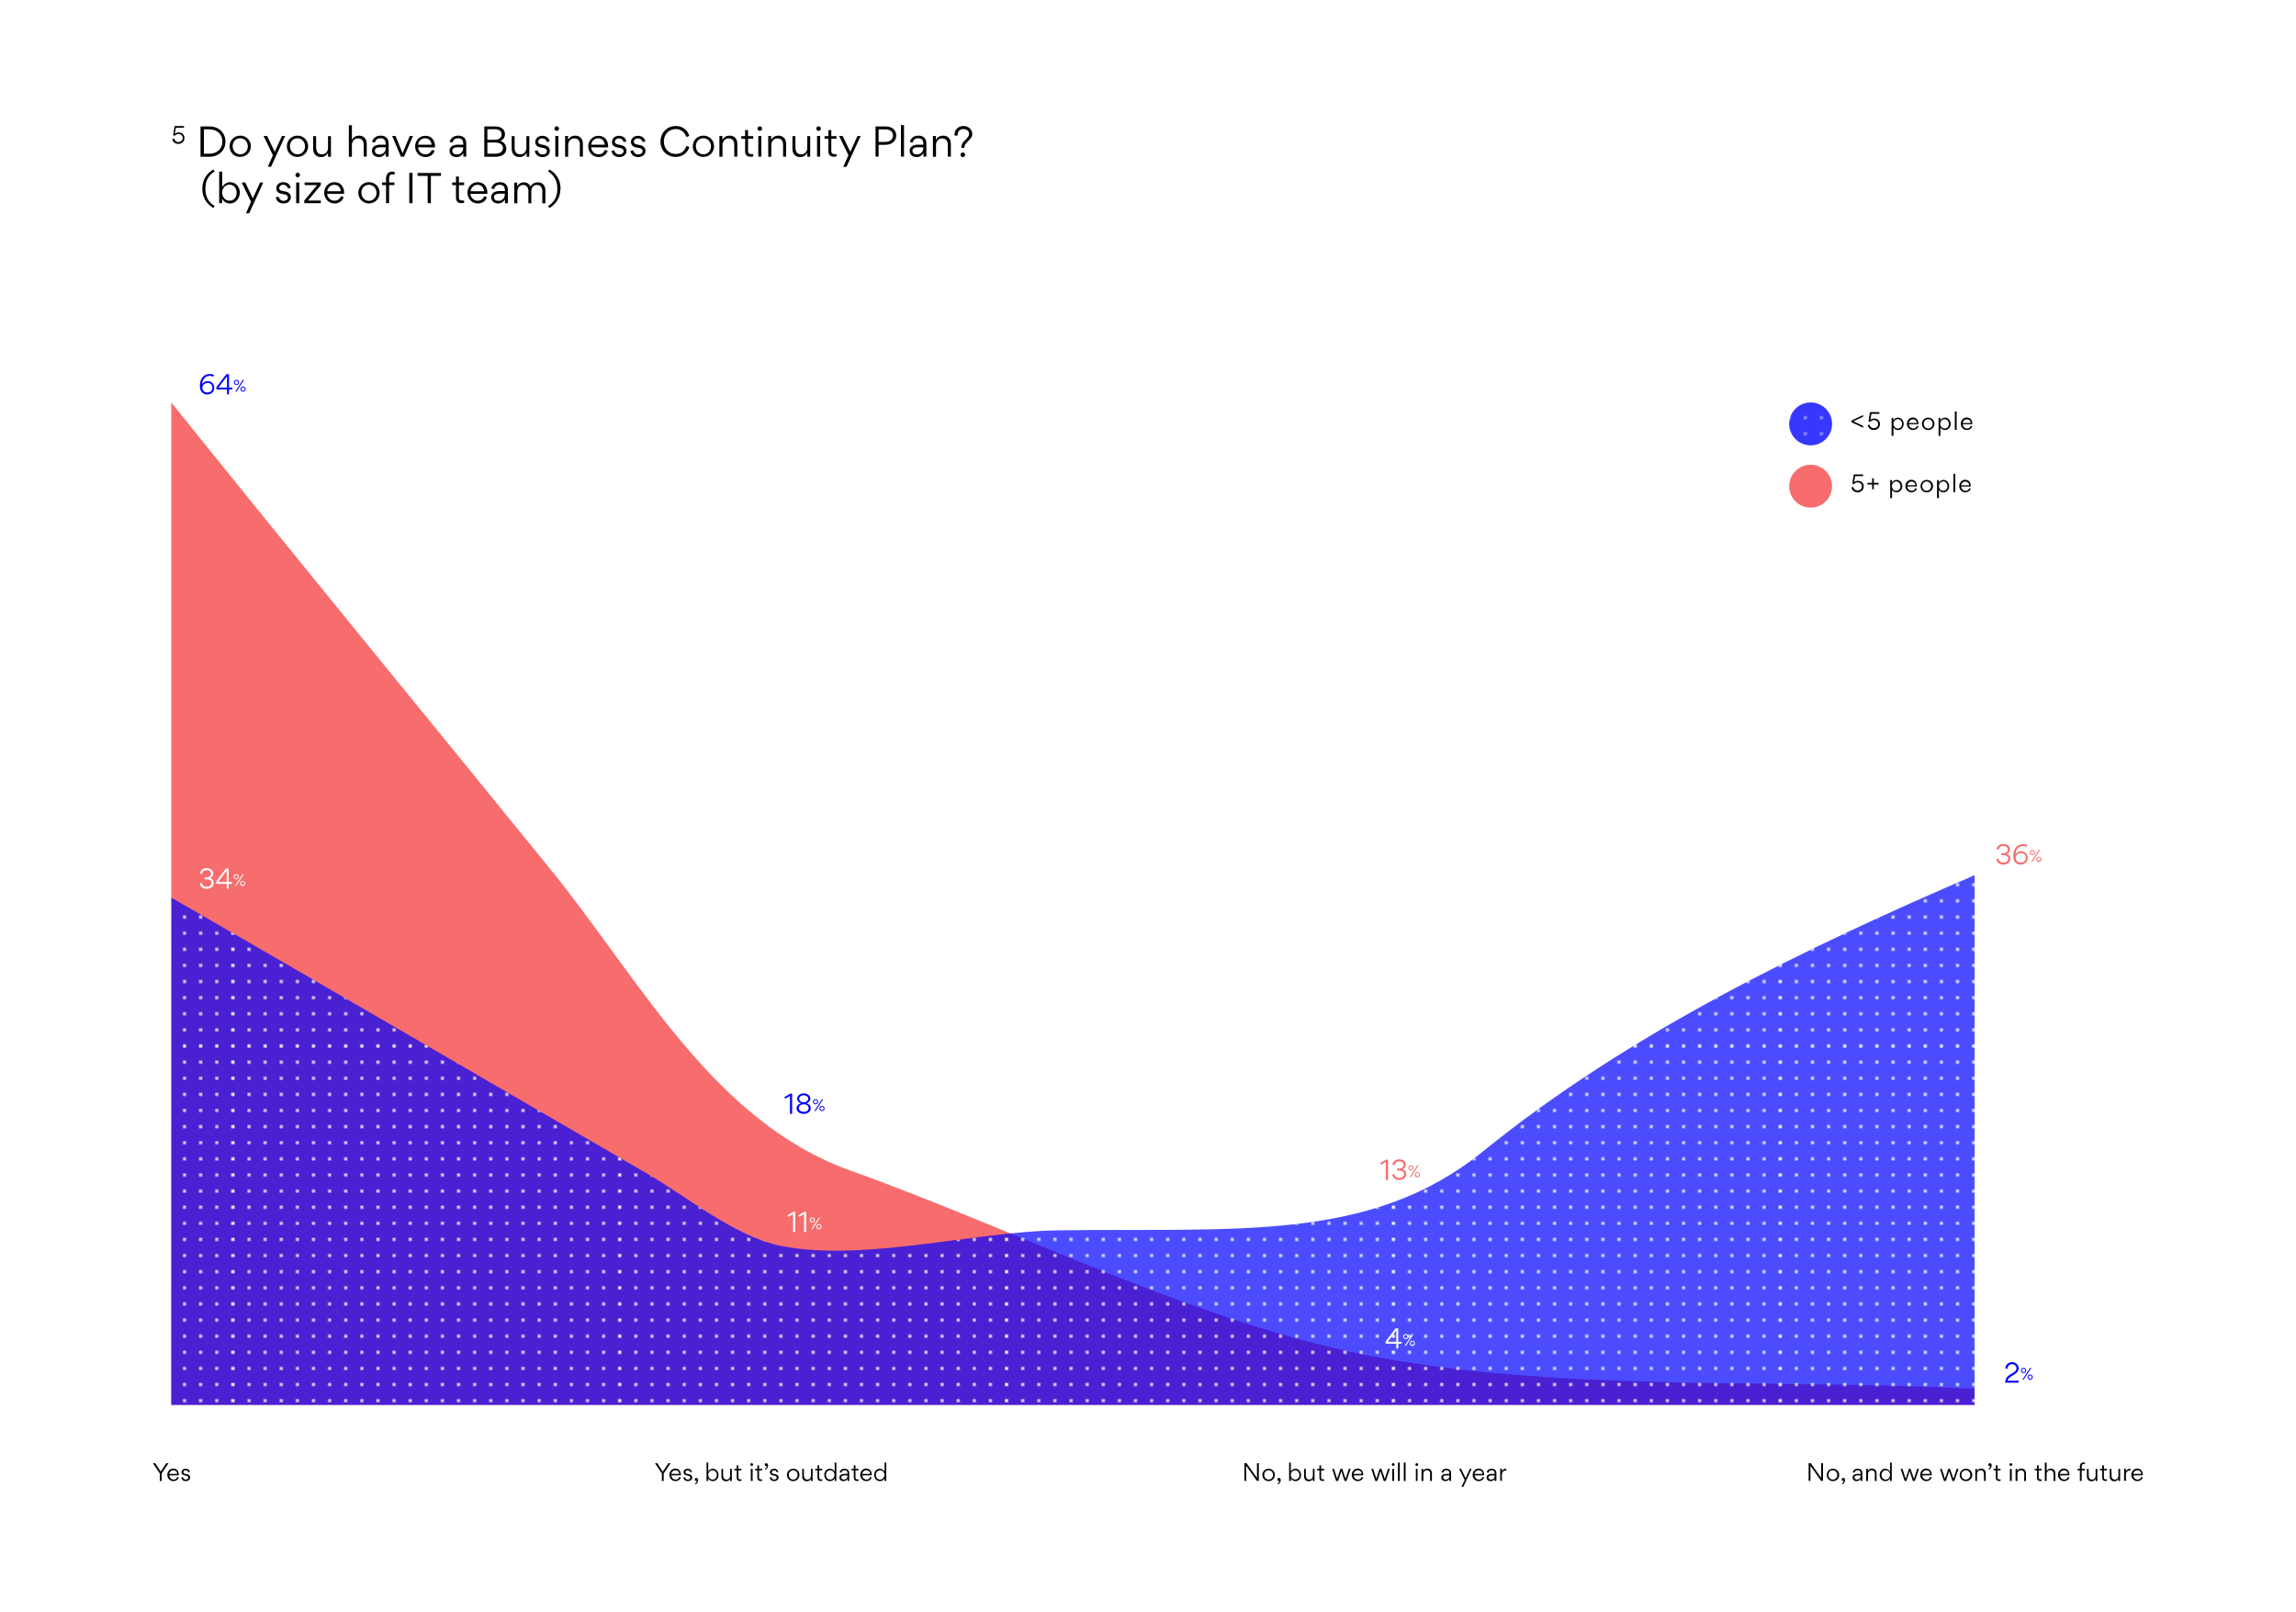 <?xml version="1.0" encoding="utf-8"?>
<!-- Generator: Adobe Illustrator 21.1.0, SVG Export Plug-In . SVG Version: 6.00 Build 0)  -->
<svg version="1.1" id="graphFourBCP" xmlns="http://www.w3.org/2000/svg" xmlns:xlink="http://www.w3.org/1999/xlink" x="0px"
	 y="0px" viewBox="0 0 1500 1053" style="enable-background:new 0 0 1500 1053;" xml:space="preserve">
<style type="text/css">
	.st0-bcp4{fill:none;}
	.st1-bcp4{fill:none;stroke:#F6F6F8;stroke-width:2;stroke-linecap:round;stroke-miterlimit:10;}
	.st2-bcp4{fill:none;stroke:#F6F6F8;stroke-width:2;stroke-linecap:round;stroke-miterlimit:10;stroke-dasharray:0,10;}
	.st3-bcp4{fill:#F76C6C;}
	.st4-bcp4{fill:#0000FF;}
	.st5-bcp4{opacity:0.7;fill:#0000FF;}
	.st6-bcp4{fill:url(#SVGID-4-bcp4);}
	.st7-bcp4{fill:#FFFFFF;}
	.st8-bcp4{opacity:0.73;}
	.st9-bcp4{opacity:0.2;}
	.st10-bcp4{fill:url(#SVGID-5-bcp4);}
	.st11-bcp4{fill:url(#SVGID-6-bcp4);}
</style>
<pattern  y="1053" width="240" height="240" patternUnits="userSpaceOnUse" id="SVGID_1_" viewBox="1 -241 240 240" style="overflow:visible;">
	<g>
		<rect x="1" y="-241" class="st0-bcp4" width="240" height="240"/>
		<g>
			<rect x="1" y="-241" class="st0-bcp4" width="240" height="240"/>
			<g>
				<g>
					<line class="st1-bcp4" x1="241" y1="-241" x2="241" y2="-241"/>
				</g>
			</g>
			<g>
				<g>
					<line class="st1-bcp4" x1="1" y1="-241" x2="1" y2="-241"/>
					<line class="st2-bcp4" x1="11" y1="-241" x2="236" y2="-241"/>
					<line class="st1-bcp4" x1="241" y1="-241" x2="241" y2="-241"/>
				</g>
			</g>
			<g>
				<g>
					<line class="st1-bcp4" x1="1" y1="-241" x2="1" y2="-241"/>
				</g>
			</g>
			<g>
				<g>
					<line class="st1-bcp4" x1="241" y1="-1" x2="241" y2="-1"/>
				</g>
				<g>
					<line class="st1-bcp4" x1="241" y1="-11" x2="241" y2="-11"/>
				</g>
				<g>
					<line class="st1-bcp4" x1="241" y1="-21" x2="241" y2="-21"/>
				</g>
				<g>
					<line class="st1-bcp4" x1="241" y1="-31" x2="241" y2="-31"/>
				</g>
				<g>
					<line class="st1-bcp4" x1="241" y1="-41" x2="241" y2="-41"/>
				</g>
				<g>
					<line class="st1-bcp4" x1="241" y1="-51" x2="241" y2="-51"/>
				</g>
				<g>
					<line class="st1-bcp4" x1="241" y1="-61" x2="241" y2="-61"/>
				</g>
				<g>
					<line class="st1-bcp4" x1="241" y1="-71" x2="241" y2="-71"/>
				</g>
				<g>
					<line class="st1-bcp4" x1="241" y1="-81" x2="241" y2="-81"/>
				</g>
				<g>
					<line class="st1-bcp4" x1="241" y1="-91" x2="241" y2="-91"/>
				</g>
				<g>
					<line class="st1-bcp4" x1="241" y1="-101" x2="241" y2="-101"/>
				</g>
				<g>
					<line class="st1-bcp4" x1="241" y1="-111" x2="241" y2="-111"/>
				</g>
				<g>
					<line class="st1-bcp4" x1="241" y1="-121" x2="241" y2="-121"/>
				</g>
				<g>
					<line class="st1-bcp4" x1="241" y1="-131" x2="241" y2="-131"/>
				</g>
				<g>
					<line class="st1-bcp4" x1="241" y1="-141" x2="241" y2="-141"/>
				</g>
				<g>
					<line class="st1-bcp4" x1="241" y1="-151" x2="241" y2="-151"/>
				</g>
				<g>
					<line class="st1-bcp4" x1="241" y1="-161" x2="241" y2="-161"/>
				</g>
				<g>
					<line class="st1-bcp4" x1="241" y1="-171" x2="241" y2="-171"/>
				</g>
				<g>
					<line class="st1-bcp4" x1="241" y1="-181" x2="241" y2="-181"/>
				</g>
				<g>
					<line class="st1-bcp4" x1="241" y1="-191" x2="241" y2="-191"/>
				</g>
				<g>
					<line class="st1-bcp4" x1="241" y1="-201" x2="241" y2="-201"/>
				</g>
				<g>
					<line class="st1-bcp4" x1="241" y1="-211" x2="241" y2="-211"/>
				</g>
				<g>
					<line class="st1-bcp4" x1="241" y1="-221" x2="241" y2="-221"/>
				</g>
				<g>
					<line class="st1-bcp4" x1="241" y1="-231" x2="241" y2="-231"/>
				</g>
				<g>
					<line class="st1-bcp4" x1="241" y1="-241" x2="241" y2="-241"/>
				</g>
			</g>
			<g>
				<g>
					<line class="st1-bcp4" x1="1" y1="-1" x2="1" y2="-1"/>
					<line class="st2-bcp4" x1="11" y1="-1" x2="236" y2="-1"/>
					<line class="st1-bcp4" x1="241" y1="-1" x2="241" y2="-1"/>
				</g>
				<g>
					<line class="st1-bcp4" x1="1" y1="-11" x2="1" y2="-11"/>
					<line class="st2-bcp4" x1="11" y1="-11" x2="236" y2="-11"/>
					<line class="st1-bcp4" x1="241" y1="-11" x2="241" y2="-11"/>
				</g>
				<g>
					<line class="st1-bcp4" x1="1" y1="-21" x2="1" y2="-21"/>
					<line class="st2-bcp4" x1="11" y1="-21" x2="236" y2="-21"/>
					<line class="st1-bcp4" x1="241" y1="-21" x2="241" y2="-21"/>
				</g>
				<g>
					<line class="st1-bcp4" x1="1" y1="-31" x2="1" y2="-31"/>
					<line class="st2-bcp4" x1="11" y1="-31" x2="236" y2="-31"/>
					<line class="st1-bcp4" x1="241" y1="-31" x2="241" y2="-31"/>
				</g>
				<g>
					<line class="st1-bcp4" x1="1" y1="-41" x2="1" y2="-41"/>
					<line class="st2-bcp4" x1="11" y1="-41" x2="236" y2="-41"/>
					<line class="st1-bcp4" x1="241" y1="-41" x2="241" y2="-41"/>
				</g>
				<g>
					<line class="st1-bcp4" x1="1" y1="-51" x2="1" y2="-51"/>
					<line class="st2-bcp4" x1="11" y1="-51" x2="236" y2="-51"/>
					<line class="st1-bcp4" x1="241" y1="-51" x2="241" y2="-51"/>
				</g>
				<g>
					<line class="st1-bcp4" x1="1" y1="-61" x2="1" y2="-61"/>
					<line class="st2-bcp4" x1="11" y1="-61" x2="236" y2="-61"/>
					<line class="st1-bcp4" x1="241" y1="-61" x2="241" y2="-61"/>
				</g>
				<g>
					<line class="st1-bcp4" x1="1" y1="-71" x2="1" y2="-71"/>
					<line class="st2-bcp4" x1="11" y1="-71" x2="236" y2="-71"/>
					<line class="st1-bcp4" x1="241" y1="-71" x2="241" y2="-71"/>
				</g>
				<g>
					<line class="st1-bcp4" x1="1" y1="-81" x2="1" y2="-81"/>
					<line class="st2-bcp4" x1="11" y1="-81" x2="236" y2="-81"/>
					<line class="st1-bcp4" x1="241" y1="-81" x2="241" y2="-81"/>
				</g>
				<g>
					<line class="st1-bcp4" x1="1" y1="-91" x2="1" y2="-91"/>
					<line class="st2-bcp4" x1="11" y1="-91" x2="236" y2="-91"/>
					<line class="st1-bcp4" x1="241" y1="-91" x2="241" y2="-91"/>
				</g>
				<g>
					<line class="st1-bcp4" x1="1" y1="-101" x2="1" y2="-101"/>
					<line class="st2-bcp4" x1="11" y1="-101" x2="236" y2="-101"/>
					<line class="st1-bcp4" x1="241" y1="-101" x2="241" y2="-101"/>
				</g>
				<g>
					<line class="st1-bcp4" x1="1" y1="-111" x2="1" y2="-111"/>
					<line class="st2-bcp4" x1="11" y1="-111" x2="236" y2="-111"/>
					<line class="st1-bcp4" x1="241" y1="-111" x2="241" y2="-111"/>
				</g>
				<g>
					<line class="st1-bcp4" x1="1" y1="-121" x2="1" y2="-121"/>
					<line class="st2-bcp4" x1="11" y1="-121" x2="236" y2="-121"/>
					<line class="st1-bcp4" x1="241" y1="-121" x2="241" y2="-121"/>
				</g>
				<g>
					<line class="st1-bcp4" x1="1" y1="-131" x2="1" y2="-131"/>
					<line class="st2-bcp4" x1="11" y1="-131" x2="236" y2="-131"/>
					<line class="st1-bcp4" x1="241" y1="-131" x2="241" y2="-131"/>
				</g>
				<g>
					<line class="st1-bcp4" x1="1" y1="-141" x2="1" y2="-141"/>
					<line class="st2-bcp4" x1="11" y1="-141" x2="236" y2="-141"/>
					<line class="st1-bcp4" x1="241" y1="-141" x2="241" y2="-141"/>
				</g>
				<g>
					<line class="st1-bcp4" x1="1" y1="-151" x2="1" y2="-151"/>
					<line class="st2-bcp4" x1="11" y1="-151" x2="236" y2="-151"/>
					<line class="st1-bcp4" x1="241" y1="-151" x2="241" y2="-151"/>
				</g>
				<g>
					<line class="st1-bcp4" x1="1" y1="-161" x2="1" y2="-161"/>
					<line class="st2-bcp4" x1="11" y1="-161" x2="236" y2="-161"/>
					<line class="st1-bcp4" x1="241" y1="-161" x2="241" y2="-161"/>
				</g>
				<g>
					<line class="st1-bcp4" x1="1" y1="-171" x2="1" y2="-171"/>
					<line class="st2-bcp4" x1="11" y1="-171" x2="236" y2="-171"/>
					<line class="st1-bcp4" x1="241" y1="-171" x2="241" y2="-171"/>
				</g>
				<g>
					<line class="st1-bcp4" x1="1" y1="-181" x2="1" y2="-181"/>
					<line class="st2-bcp4" x1="11" y1="-181" x2="236" y2="-181"/>
					<line class="st1-bcp4" x1="241" y1="-181" x2="241" y2="-181"/>
				</g>
				<g>
					<line class="st1-bcp4" x1="1" y1="-191" x2="1" y2="-191"/>
					<line class="st2-bcp4" x1="11" y1="-191" x2="236" y2="-191"/>
					<line class="st1-bcp4" x1="241" y1="-191" x2="241" y2="-191"/>
				</g>
				<g>
					<line class="st1-bcp4" x1="1" y1="-201" x2="1" y2="-201"/>
					<line class="st2-bcp4" x1="11" y1="-201" x2="236" y2="-201"/>
					<line class="st1-bcp4" x1="241" y1="-201" x2="241" y2="-201"/>
				</g>
				<g>
					<line class="st1-bcp4" x1="1" y1="-211" x2="1" y2="-211"/>
					<line class="st2-bcp4" x1="11" y1="-211" x2="236" y2="-211"/>
					<line class="st1-bcp4" x1="241" y1="-211" x2="241" y2="-211"/>
				</g>
				<g>
					<line class="st1-bcp4" x1="1" y1="-221" x2="1" y2="-221"/>
					<line class="st2-bcp4" x1="11" y1="-221" x2="236" y2="-221"/>
					<line class="st1-bcp4" x1="241" y1="-221" x2="241" y2="-221"/>
				</g>
				<g>
					<line class="st1-bcp4" x1="1" y1="-231" x2="1" y2="-231"/>
					<line class="st2-bcp4" x1="11" y1="-231" x2="236" y2="-231"/>
					<line class="st1-bcp4" x1="241" y1="-231" x2="241" y2="-231"/>
				</g>
				<g>
					<line class="st1-bcp4" x1="1" y1="-241" x2="1" y2="-241"/>
					<line class="st2-bcp4" x1="11" y1="-241" x2="236" y2="-241"/>
					<line class="st1-bcp4" x1="241" y1="-241" x2="241" y2="-241"/>
				</g>
			</g>
			<g>
				<g>
					<line class="st1-bcp4" x1="1" y1="-1" x2="1" y2="-1"/>
				</g>
				<g>
					<line class="st1-bcp4" x1="1" y1="-11" x2="1" y2="-11"/>
				</g>
				<g>
					<line class="st1-bcp4" x1="1" y1="-21" x2="1" y2="-21"/>
				</g>
				<g>
					<line class="st1-bcp4" x1="1" y1="-31" x2="1" y2="-31"/>
				</g>
				<g>
					<line class="st1-bcp4" x1="1" y1="-41" x2="1" y2="-41"/>
				</g>
				<g>
					<line class="st1-bcp4" x1="1" y1="-51" x2="1" y2="-51"/>
				</g>
				<g>
					<line class="st1-bcp4" x1="1" y1="-61" x2="1" y2="-61"/>
				</g>
				<g>
					<line class="st1-bcp4" x1="1" y1="-71" x2="1" y2="-71"/>
				</g>
				<g>
					<line class="st1-bcp4" x1="1" y1="-81" x2="1" y2="-81"/>
				</g>
				<g>
					<line class="st1-bcp4" x1="1" y1="-91" x2="1" y2="-91"/>
				</g>
				<g>
					<line class="st1-bcp4" x1="1" y1="-101" x2="1" y2="-101"/>
				</g>
				<g>
					<line class="st1-bcp4" x1="1" y1="-111" x2="1" y2="-111"/>
				</g>
				<g>
					<line class="st1-bcp4" x1="1" y1="-121" x2="1" y2="-121"/>
				</g>
				<g>
					<line class="st1-bcp4" x1="1" y1="-131" x2="1" y2="-131"/>
				</g>
				<g>
					<line class="st1-bcp4" x1="1" y1="-141" x2="1" y2="-141"/>
				</g>
				<g>
					<line class="st1-bcp4" x1="1" y1="-151" x2="1" y2="-151"/>
				</g>
				<g>
					<line class="st1-bcp4" x1="1" y1="-161" x2="1" y2="-161"/>
				</g>
				<g>
					<line class="st1-bcp4" x1="1" y1="-171" x2="1" y2="-171"/>
				</g>
				<g>
					<line class="st1-bcp4" x1="1" y1="-181" x2="1" y2="-181"/>
				</g>
				<g>
					<line class="st1-bcp4" x1="1" y1="-191" x2="1" y2="-191"/>
				</g>
				<g>
					<line class="st1-bcp4" x1="1" y1="-201" x2="1" y2="-201"/>
				</g>
				<g>
					<line class="st1-bcp4" x1="1" y1="-211" x2="1" y2="-211"/>
				</g>
				<g>
					<line class="st1-bcp4" x1="1" y1="-221" x2="1" y2="-221"/>
				</g>
				<g>
					<line class="st1-bcp4" x1="1" y1="-231" x2="1" y2="-231"/>
				</g>
				<g>
					<line class="st1-bcp4" x1="1" y1="-241" x2="1" y2="-241"/>
				</g>
			</g>
			<g>
				<g>
					<line class="st1-bcp4" x1="241" y1="-1" x2="241" y2="-1"/>
				</g>
			</g>
			<g>
				<g>
					<line class="st1-bcp4" x1="1" y1="-1" x2="1" y2="-1"/>
					<line class="st2-bcp4" x1="11" y1="-1" x2="236" y2="-1"/>
					<line class="st1-bcp4" x1="241" y1="-1" x2="241" y2="-1"/>
				</g>
			</g>
			<g>
				<g>
					<line class="st1-bcp4" x1="1" y1="-1" x2="1" y2="-1"/>
				</g>
			</g>
		</g>
	</g>
</pattern>
<pattern  y="1053" width="240" height="240" patternUnits="userSpaceOnUse" id="SVGID_2_" viewBox="1 -241 240 240" style="overflow:visible;">
	<g>
		<rect x="1" y="-241" class="st0-bcp4" width="240" height="240"/>
		<g>
			<rect x="1" y="-241" class="st0-bcp4" width="240" height="240"/>
			<g>
				<g>
					<line class="st1-bcp4" x1="241" y1="-241" x2="241" y2="-241"/>
				</g>
			</g>
			<g>
				<g>
					<line class="st1-bcp4" x1="1" y1="-241" x2="1" y2="-241"/>
					<line class="st2-bcp4" x1="11" y1="-241" x2="236" y2="-241"/>
					<line class="st1-bcp4" x1="241" y1="-241" x2="241" y2="-241"/>
				</g>
			</g>
			<g>
				<g>
					<line class="st1-bcp4" x1="1" y1="-241" x2="1" y2="-241"/>
				</g>
			</g>
			<g>
				<g>
					<line class="st1-bcp4" x1="241" y1="-1" x2="241" y2="-1"/>
				</g>
				<g>
					<line class="st1-bcp4" x1="241" y1="-11" x2="241" y2="-11"/>
				</g>
				<g>
					<line class="st1-bcp4" x1="241" y1="-21" x2="241" y2="-21"/>
				</g>
				<g>
					<line class="st1-bcp4" x1="241" y1="-31" x2="241" y2="-31"/>
				</g>
				<g>
					<line class="st1-bcp4" x1="241" y1="-41" x2="241" y2="-41"/>
				</g>
				<g>
					<line class="st1-bcp4" x1="241" y1="-51" x2="241" y2="-51"/>
				</g>
				<g>
					<line class="st1-bcp4" x1="241" y1="-61" x2="241" y2="-61"/>
				</g>
				<g>
					<line class="st1-bcp4" x1="241" y1="-71" x2="241" y2="-71"/>
				</g>
				<g>
					<line class="st1-bcp4" x1="241" y1="-81" x2="241" y2="-81"/>
				</g>
				<g>
					<line class="st1-bcp4" x1="241" y1="-91" x2="241" y2="-91"/>
				</g>
				<g>
					<line class="st1-bcp4" x1="241" y1="-101" x2="241" y2="-101"/>
				</g>
				<g>
					<line class="st1-bcp4" x1="241" y1="-111" x2="241" y2="-111"/>
				</g>
				<g>
					<line class="st1-bcp4" x1="241" y1="-121" x2="241" y2="-121"/>
				</g>
				<g>
					<line class="st1-bcp4" x1="241" y1="-131" x2="241" y2="-131"/>
				</g>
				<g>
					<line class="st1-bcp4" x1="241" y1="-141" x2="241" y2="-141"/>
				</g>
				<g>
					<line class="st1-bcp4" x1="241" y1="-151" x2="241" y2="-151"/>
				</g>
				<g>
					<line class="st1-bcp4" x1="241" y1="-161" x2="241" y2="-161"/>
				</g>
				<g>
					<line class="st1-bcp4" x1="241" y1="-171" x2="241" y2="-171"/>
				</g>
				<g>
					<line class="st1-bcp4" x1="241" y1="-181" x2="241" y2="-181"/>
				</g>
				<g>
					<line class="st1-bcp4" x1="241" y1="-191" x2="241" y2="-191"/>
				</g>
				<g>
					<line class="st1-bcp4" x1="241" y1="-201" x2="241" y2="-201"/>
				</g>
				<g>
					<line class="st1-bcp4" x1="241" y1="-211" x2="241" y2="-211"/>
				</g>
				<g>
					<line class="st1-bcp4" x1="241" y1="-221" x2="241" y2="-221"/>
				</g>
				<g>
					<line class="st1-bcp4" x1="241" y1="-231" x2="241" y2="-231"/>
				</g>
				<g>
					<line class="st1-bcp4" x1="241" y1="-241" x2="241" y2="-241"/>
				</g>
			</g>
			<g>
				<g>
					<line class="st1-bcp4" x1="1" y1="-1" x2="1" y2="-1"/>
					<line class="st2-bcp4" x1="11" y1="-1" x2="236" y2="-1"/>
					<line class="st1-bcp4" x1="241" y1="-1" x2="241" y2="-1"/>
				</g>
				<g>
					<line class="st1-bcp4" x1="1" y1="-11" x2="1" y2="-11"/>
					<line class="st2-bcp4" x1="11" y1="-11" x2="236" y2="-11"/>
					<line class="st1-bcp4" x1="241" y1="-11" x2="241" y2="-11"/>
				</g>
				<g>
					<line class="st1-bcp4" x1="1" y1="-21" x2="1" y2="-21"/>
					<line class="st2-bcp4" x1="11" y1="-21" x2="236" y2="-21"/>
					<line class="st1-bcp4" x1="241" y1="-21" x2="241" y2="-21"/>
				</g>
				<g>
					<line class="st1-bcp4" x1="1" y1="-31" x2="1" y2="-31"/>
					<line class="st2-bcp4" x1="11" y1="-31" x2="236" y2="-31"/>
					<line class="st1-bcp4" x1="241" y1="-31" x2="241" y2="-31"/>
				</g>
				<g>
					<line class="st1-bcp4" x1="1" y1="-41" x2="1" y2="-41"/>
					<line class="st2-bcp4" x1="11" y1="-41" x2="236" y2="-41"/>
					<line class="st1-bcp4" x1="241" y1="-41" x2="241" y2="-41"/>
				</g>
				<g>
					<line class="st1-bcp4" x1="1" y1="-51" x2="1" y2="-51"/>
					<line class="st2-bcp4" x1="11" y1="-51" x2="236" y2="-51"/>
					<line class="st1-bcp4" x1="241" y1="-51" x2="241" y2="-51"/>
				</g>
				<g>
					<line class="st1-bcp4" x1="1" y1="-61" x2="1" y2="-61"/>
					<line class="st2-bcp4" x1="11" y1="-61" x2="236" y2="-61"/>
					<line class="st1-bcp4" x1="241" y1="-61" x2="241" y2="-61"/>
				</g>
				<g>
					<line class="st1-bcp4" x1="1" y1="-71" x2="1" y2="-71"/>
					<line class="st2-bcp4" x1="11" y1="-71" x2="236" y2="-71"/>
					<line class="st1-bcp4" x1="241" y1="-71" x2="241" y2="-71"/>
				</g>
				<g>
					<line class="st1-bcp4" x1="1" y1="-81" x2="1" y2="-81"/>
					<line class="st2-bcp4" x1="11" y1="-81" x2="236" y2="-81"/>
					<line class="st1-bcp4" x1="241" y1="-81" x2="241" y2="-81"/>
				</g>
				<g>
					<line class="st1-bcp4" x1="1" y1="-91" x2="1" y2="-91"/>
					<line class="st2-bcp4" x1="11" y1="-91" x2="236" y2="-91"/>
					<line class="st1-bcp4" x1="241" y1="-91" x2="241" y2="-91"/>
				</g>
				<g>
					<line class="st1-bcp4" x1="1" y1="-101" x2="1" y2="-101"/>
					<line class="st2-bcp4" x1="11" y1="-101" x2="236" y2="-101"/>
					<line class="st1-bcp4" x1="241" y1="-101" x2="241" y2="-101"/>
				</g>
				<g>
					<line class="st1-bcp4" x1="1" y1="-111" x2="1" y2="-111"/>
					<line class="st2-bcp4" x1="11" y1="-111" x2="236" y2="-111"/>
					<line class="st1-bcp4" x1="241" y1="-111" x2="241" y2="-111"/>
				</g>
				<g>
					<line class="st1-bcp4" x1="1" y1="-121" x2="1" y2="-121"/>
					<line class="st2-bcp4" x1="11" y1="-121" x2="236" y2="-121"/>
					<line class="st1-bcp4" x1="241" y1="-121" x2="241" y2="-121"/>
				</g>
				<g>
					<line class="st1-bcp4" x1="1" y1="-131" x2="1" y2="-131"/>
					<line class="st2-bcp4" x1="11" y1="-131" x2="236" y2="-131"/>
					<line class="st1-bcp4" x1="241" y1="-131" x2="241" y2="-131"/>
				</g>
				<g>
					<line class="st1-bcp4" x1="1" y1="-141" x2="1" y2="-141"/>
					<line class="st2-bcp4" x1="11" y1="-141" x2="236" y2="-141"/>
					<line class="st1-bcp4" x1="241" y1="-141" x2="241" y2="-141"/>
				</g>
				<g>
					<line class="st1-bcp4" x1="1" y1="-151" x2="1" y2="-151"/>
					<line class="st2-bcp4" x1="11" y1="-151" x2="236" y2="-151"/>
					<line class="st1-bcp4" x1="241" y1="-151" x2="241" y2="-151"/>
				</g>
				<g>
					<line class="st1-bcp4" x1="1" y1="-161" x2="1" y2="-161"/>
					<line class="st2-bcp4" x1="11" y1="-161" x2="236" y2="-161"/>
					<line class="st1-bcp4" x1="241" y1="-161" x2="241" y2="-161"/>
				</g>
				<g>
					<line class="st1-bcp4" x1="1" y1="-171" x2="1" y2="-171"/>
					<line class="st2-bcp4" x1="11" y1="-171" x2="236" y2="-171"/>
					<line class="st1-bcp4" x1="241" y1="-171" x2="241" y2="-171"/>
				</g>
				<g>
					<line class="st1-bcp4" x1="1" y1="-181" x2="1" y2="-181"/>
					<line class="st2-bcp4" x1="11" y1="-181" x2="236" y2="-181"/>
					<line class="st1-bcp4" x1="241" y1="-181" x2="241" y2="-181"/>
				</g>
				<g>
					<line class="st1-bcp4" x1="1" y1="-191" x2="1" y2="-191"/>
					<line class="st2-bcp4" x1="11" y1="-191" x2="236" y2="-191"/>
					<line class="st1-bcp4" x1="241" y1="-191" x2="241" y2="-191"/>
				</g>
				<g>
					<line class="st1-bcp4" x1="1" y1="-201" x2="1" y2="-201"/>
					<line class="st2-bcp4" x1="11" y1="-201" x2="236" y2="-201"/>
					<line class="st1-bcp4" x1="241" y1="-201" x2="241" y2="-201"/>
				</g>
				<g>
					<line class="st1-bcp4" x1="1" y1="-211" x2="1" y2="-211"/>
					<line class="st2-bcp4" x1="11" y1="-211" x2="236" y2="-211"/>
					<line class="st1-bcp4" x1="241" y1="-211" x2="241" y2="-211"/>
				</g>
				<g>
					<line class="st1-bcp4" x1="1" y1="-221" x2="1" y2="-221"/>
					<line class="st2-bcp4" x1="11" y1="-221" x2="236" y2="-221"/>
					<line class="st1-bcp4" x1="241" y1="-221" x2="241" y2="-221"/>
				</g>
				<g>
					<line class="st1-bcp4" x1="1" y1="-231" x2="1" y2="-231"/>
					<line class="st2-bcp4" x1="11" y1="-231" x2="236" y2="-231"/>
					<line class="st1-bcp4" x1="241" y1="-231" x2="241" y2="-231"/>
				</g>
				<g>
					<line class="st1-bcp4" x1="1" y1="-241" x2="1" y2="-241"/>
					<line class="st2-bcp4" x1="11" y1="-241" x2="236" y2="-241"/>
					<line class="st1-bcp4" x1="241" y1="-241" x2="241" y2="-241"/>
				</g>
			</g>
			<g>
				<g>
					<line class="st1-bcp4" x1="1" y1="-1" x2="1" y2="-1"/>
				</g>
				<g>
					<line class="st1-bcp4" x1="1" y1="-11" x2="1" y2="-11"/>
				</g>
				<g>
					<line class="st1-bcp4" x1="1" y1="-21" x2="1" y2="-21"/>
				</g>
				<g>
					<line class="st1-bcp4" x1="1" y1="-31" x2="1" y2="-31"/>
				</g>
				<g>
					<line class="st1-bcp4" x1="1" y1="-41" x2="1" y2="-41"/>
				</g>
				<g>
					<line class="st1-bcp4" x1="1" y1="-51" x2="1" y2="-51"/>
				</g>
				<g>
					<line class="st1-bcp4" x1="1" y1="-61" x2="1" y2="-61"/>
				</g>
				<g>
					<line class="st1-bcp4" x1="1" y1="-71" x2="1" y2="-71"/>
				</g>
				<g>
					<line class="st1-bcp4" x1="1" y1="-81" x2="1" y2="-81"/>
				</g>
				<g>
					<line class="st1-bcp4" x1="1" y1="-91" x2="1" y2="-91"/>
				</g>
				<g>
					<line class="st1-bcp4" x1="1" y1="-101" x2="1" y2="-101"/>
				</g>
				<g>
					<line class="st1-bcp4" x1="1" y1="-111" x2="1" y2="-111"/>
				</g>
				<g>
					<line class="st1-bcp4" x1="1" y1="-121" x2="1" y2="-121"/>
				</g>
				<g>
					<line class="st1-bcp4" x1="1" y1="-131" x2="1" y2="-131"/>
				</g>
				<g>
					<line class="st1-bcp4" x1="1" y1="-141" x2="1" y2="-141"/>
				</g>
				<g>
					<line class="st1-bcp4" x1="1" y1="-151" x2="1" y2="-151"/>
				</g>
				<g>
					<line class="st1-bcp4" x1="1" y1="-161" x2="1" y2="-161"/>
				</g>
				<g>
					<line class="st1-bcp4" x1="1" y1="-171" x2="1" y2="-171"/>
				</g>
				<g>
					<line class="st1-bcp4" x1="1" y1="-181" x2="1" y2="-181"/>
				</g>
				<g>
					<line class="st1-bcp4" x1="1" y1="-191" x2="1" y2="-191"/>
				</g>
				<g>
					<line class="st1-bcp4" x1="1" y1="-201" x2="1" y2="-201"/>
				</g>
				<g>
					<line class="st1-bcp4" x1="1" y1="-211" x2="1" y2="-211"/>
				</g>
				<g>
					<line class="st1-bcp4" x1="1" y1="-221" x2="1" y2="-221"/>
				</g>
				<g>
					<line class="st1-bcp4" x1="1" y1="-231" x2="1" y2="-231"/>
				</g>
				<g>
					<line class="st1-bcp4" x1="1" y1="-241" x2="1" y2="-241"/>
				</g>
			</g>
			<g>
				<g>
					<line class="st1-bcp4" x1="241" y1="-1" x2="241" y2="-1"/>
				</g>
			</g>
			<g>
				<g>
					<line class="st1-bcp4" x1="1" y1="-1" x2="1" y2="-1"/>
					<line class="st2-bcp4" x1="11" y1="-1" x2="236" y2="-1"/>
					<line class="st1-bcp4" x1="241" y1="-1" x2="241" y2="-1"/>
				</g>
			</g>
			<g>
				<g>
					<line class="st1-bcp4" x1="1" y1="-1" x2="1" y2="-1"/>
				</g>
			</g>
		</g>
	</g>
</pattern>
<pattern  y="1053" width="240" height="240" patternUnits="userSpaceOnUse" id="SVGID_3_" viewBox="1 -241 240 240" style="overflow:visible;">
	<g>
		<rect x="1" y="-241" class="st0-bcp4" width="240" height="240"/>
		<g>
			<rect x="1" y="-241" class="st0-bcp4" width="240" height="240"/>
			<g>
				<g>
					<line class="st1-bcp4" x1="241" y1="-241" x2="241" y2="-241"/>
				</g>
			</g>
			<g>
				<g>
					<line class="st1-bcp4" x1="1" y1="-241" x2="1" y2="-241"/>
					<line class="st2-bcp4" x1="11" y1="-241" x2="236" y2="-241"/>
					<line class="st1-bcp4" x1="241" y1="-241" x2="241" y2="-241"/>
				</g>
			</g>
			<g>
				<g>
					<line class="st1-bcp4" x1="1" y1="-241" x2="1" y2="-241"/>
				</g>
			</g>
			<g>
				<g>
					<line class="st1-bcp4" x1="241" y1="-1" x2="241" y2="-1"/>
				</g>
				<g>
					<line class="st1-bcp4" x1="241" y1="-11" x2="241" y2="-11"/>
				</g>
				<g>
					<line class="st1-bcp4" x1="241" y1="-21" x2="241" y2="-21"/>
				</g>
				<g>
					<line class="st1-bcp4" x1="241" y1="-31" x2="241" y2="-31"/>
				</g>
				<g>
					<line class="st1-bcp4" x1="241" y1="-41" x2="241" y2="-41"/>
				</g>
				<g>
					<line class="st1-bcp4" x1="241" y1="-51" x2="241" y2="-51"/>
				</g>
				<g>
					<line class="st1-bcp4" x1="241" y1="-61" x2="241" y2="-61"/>
				</g>
				<g>
					<line class="st1-bcp4" x1="241" y1="-71" x2="241" y2="-71"/>
				</g>
				<g>
					<line class="st1-bcp4" x1="241" y1="-81" x2="241" y2="-81"/>
				</g>
				<g>
					<line class="st1-bcp4" x1="241" y1="-91" x2="241" y2="-91"/>
				</g>
				<g>
					<line class="st1-bcp4" x1="241" y1="-101" x2="241" y2="-101"/>
				</g>
				<g>
					<line class="st1-bcp4" x1="241" y1="-111" x2="241" y2="-111"/>
				</g>
				<g>
					<line class="st1-bcp4" x1="241" y1="-121" x2="241" y2="-121"/>
				</g>
				<g>
					<line class="st1-bcp4" x1="241" y1="-131" x2="241" y2="-131"/>
				</g>
				<g>
					<line class="st1-bcp4" x1="241" y1="-141" x2="241" y2="-141"/>
				</g>
				<g>
					<line class="st1-bcp4" x1="241" y1="-151" x2="241" y2="-151"/>
				</g>
				<g>
					<line class="st1-bcp4" x1="241" y1="-161" x2="241" y2="-161"/>
				</g>
				<g>
					<line class="st1-bcp4" x1="241" y1="-171" x2="241" y2="-171"/>
				</g>
				<g>
					<line class="st1-bcp4" x1="241" y1="-181" x2="241" y2="-181"/>
				</g>
				<g>
					<line class="st1-bcp4" x1="241" y1="-191" x2="241" y2="-191"/>
				</g>
				<g>
					<line class="st1-bcp4" x1="241" y1="-201" x2="241" y2="-201"/>
				</g>
				<g>
					<line class="st1-bcp4" x1="241" y1="-211" x2="241" y2="-211"/>
				</g>
				<g>
					<line class="st1-bcp4" x1="241" y1="-221" x2="241" y2="-221"/>
				</g>
				<g>
					<line class="st1-bcp4" x1="241" y1="-231" x2="241" y2="-231"/>
				</g>
				<g>
					<line class="st1-bcp4" x1="241" y1="-241" x2="241" y2="-241"/>
				</g>
			</g>
			<g>
				<g>
					<line class="st1-bcp4" x1="1" y1="-1" x2="1" y2="-1"/>
					<line class="st2-bcp4" x1="11" y1="-1" x2="236" y2="-1"/>
					<line class="st1-bcp4" x1="241" y1="-1" x2="241" y2="-1"/>
				</g>
				<g>
					<line class="st1-bcp4" x1="1" y1="-11" x2="1" y2="-11"/>
					<line class="st2-bcp4" x1="11" y1="-11" x2="236" y2="-11"/>
					<line class="st1-bcp4" x1="241" y1="-11" x2="241" y2="-11"/>
				</g>
				<g>
					<line class="st1-bcp4" x1="1" y1="-21" x2="1" y2="-21"/>
					<line class="st2-bcp4" x1="11" y1="-21" x2="236" y2="-21"/>
					<line class="st1-bcp4" x1="241" y1="-21" x2="241" y2="-21"/>
				</g>
				<g>
					<line class="st1-bcp4" x1="1" y1="-31" x2="1" y2="-31"/>
					<line class="st2-bcp4" x1="11" y1="-31" x2="236" y2="-31"/>
					<line class="st1-bcp4" x1="241" y1="-31" x2="241" y2="-31"/>
				</g>
				<g>
					<line class="st1-bcp4" x1="1" y1="-41" x2="1" y2="-41"/>
					<line class="st2-bcp4" x1="11" y1="-41" x2="236" y2="-41"/>
					<line class="st1-bcp4" x1="241" y1="-41" x2="241" y2="-41"/>
				</g>
				<g>
					<line class="st1-bcp4" x1="1" y1="-51" x2="1" y2="-51"/>
					<line class="st2-bcp4" x1="11" y1="-51" x2="236" y2="-51"/>
					<line class="st1-bcp4" x1="241" y1="-51" x2="241" y2="-51"/>
				</g>
				<g>
					<line class="st1-bcp4" x1="1" y1="-61" x2="1" y2="-61"/>
					<line class="st2-bcp4" x1="11" y1="-61" x2="236" y2="-61"/>
					<line class="st1-bcp4" x1="241" y1="-61" x2="241" y2="-61"/>
				</g>
				<g>
					<line class="st1-bcp4" x1="1" y1="-71" x2="1" y2="-71"/>
					<line class="st2-bcp4" x1="11" y1="-71" x2="236" y2="-71"/>
					<line class="st1-bcp4" x1="241" y1="-71" x2="241" y2="-71"/>
				</g>
				<g>
					<line class="st1-bcp4" x1="1" y1="-81" x2="1" y2="-81"/>
					<line class="st2-bcp4" x1="11" y1="-81" x2="236" y2="-81"/>
					<line class="st1-bcp4" x1="241" y1="-81" x2="241" y2="-81"/>
				</g>
				<g>
					<line class="st1-bcp4" x1="1" y1="-91" x2="1" y2="-91"/>
					<line class="st2-bcp4" x1="11" y1="-91" x2="236" y2="-91"/>
					<line class="st1-bcp4" x1="241" y1="-91" x2="241" y2="-91"/>
				</g>
				<g>
					<line class="st1-bcp4" x1="1" y1="-101" x2="1" y2="-101"/>
					<line class="st2-bcp4" x1="11" y1="-101" x2="236" y2="-101"/>
					<line class="st1-bcp4" x1="241" y1="-101" x2="241" y2="-101"/>
				</g>
				<g>
					<line class="st1-bcp4" x1="1" y1="-111" x2="1" y2="-111"/>
					<line class="st2-bcp4" x1="11" y1="-111" x2="236" y2="-111"/>
					<line class="st1-bcp4" x1="241" y1="-111" x2="241" y2="-111"/>
				</g>
				<g>
					<line class="st1-bcp4" x1="1" y1="-121" x2="1" y2="-121"/>
					<line class="st2-bcp4" x1="11" y1="-121" x2="236" y2="-121"/>
					<line class="st1-bcp4" x1="241" y1="-121" x2="241" y2="-121"/>
				</g>
				<g>
					<line class="st1-bcp4" x1="1" y1="-131" x2="1" y2="-131"/>
					<line class="st2-bcp4" x1="11" y1="-131" x2="236" y2="-131"/>
					<line class="st1-bcp4" x1="241" y1="-131" x2="241" y2="-131"/>
				</g>
				<g>
					<line class="st1-bcp4" x1="1" y1="-141" x2="1" y2="-141"/>
					<line class="st2-bcp4" x1="11" y1="-141" x2="236" y2="-141"/>
					<line class="st1-bcp4" x1="241" y1="-141" x2="241" y2="-141"/>
				</g>
				<g>
					<line class="st1-bcp4" x1="1" y1="-151" x2="1" y2="-151"/>
					<line class="st2-bcp4" x1="11" y1="-151" x2="236" y2="-151"/>
					<line class="st1-bcp4" x1="241" y1="-151" x2="241" y2="-151"/>
				</g>
				<g>
					<line class="st1-bcp4" x1="1" y1="-161" x2="1" y2="-161"/>
					<line class="st2-bcp4" x1="11" y1="-161" x2="236" y2="-161"/>
					<line class="st1-bcp4" x1="241" y1="-161" x2="241" y2="-161"/>
				</g>
				<g>
					<line class="st1-bcp4" x1="1" y1="-171" x2="1" y2="-171"/>
					<line class="st2-bcp4" x1="11" y1="-171" x2="236" y2="-171"/>
					<line class="st1-bcp4" x1="241" y1="-171" x2="241" y2="-171"/>
				</g>
				<g>
					<line class="st1-bcp4" x1="1" y1="-181" x2="1" y2="-181"/>
					<line class="st2-bcp4" x1="11" y1="-181" x2="236" y2="-181"/>
					<line class="st1-bcp4" x1="241" y1="-181" x2="241" y2="-181"/>
				</g>
				<g>
					<line class="st1-bcp4" x1="1" y1="-191" x2="1" y2="-191"/>
					<line class="st2-bcp4" x1="11" y1="-191" x2="236" y2="-191"/>
					<line class="st1-bcp4" x1="241" y1="-191" x2="241" y2="-191"/>
				</g>
				<g>
					<line class="st1-bcp4" x1="1" y1="-201" x2="1" y2="-201"/>
					<line class="st2-bcp4" x1="11" y1="-201" x2="236" y2="-201"/>
					<line class="st1-bcp4" x1="241" y1="-201" x2="241" y2="-201"/>
				</g>
				<g>
					<line class="st1-bcp4" x1="1" y1="-211" x2="1" y2="-211"/>
					<line class="st2-bcp4" x1="11" y1="-211" x2="236" y2="-211"/>
					<line class="st1-bcp4" x1="241" y1="-211" x2="241" y2="-211"/>
				</g>
				<g>
					<line class="st1-bcp4" x1="1" y1="-221" x2="1" y2="-221"/>
					<line class="st2-bcp4" x1="11" y1="-221" x2="236" y2="-221"/>
					<line class="st1-bcp4" x1="241" y1="-221" x2="241" y2="-221"/>
				</g>
				<g>
					<line class="st1-bcp4" x1="1" y1="-231" x2="1" y2="-231"/>
					<line class="st2-bcp4" x1="11" y1="-231" x2="236" y2="-231"/>
					<line class="st1-bcp4" x1="241" y1="-231" x2="241" y2="-231"/>
				</g>
				<g>
					<line class="st1-bcp4" x1="1" y1="-241" x2="1" y2="-241"/>
					<line class="st2-bcp4" x1="11" y1="-241" x2="236" y2="-241"/>
					<line class="st1-bcp4" x1="241" y1="-241" x2="241" y2="-241"/>
				</g>
			</g>
			<g>
				<g>
					<line class="st1-bcp4" x1="1" y1="-1" x2="1" y2="-1"/>
				</g>
				<g>
					<line class="st1-bcp4" x1="1" y1="-11" x2="1" y2="-11"/>
				</g>
				<g>
					<line class="st1-bcp4" x1="1" y1="-21" x2="1" y2="-21"/>
				</g>
				<g>
					<line class="st1-bcp4" x1="1" y1="-31" x2="1" y2="-31"/>
				</g>
				<g>
					<line class="st1-bcp4" x1="1" y1="-41" x2="1" y2="-41"/>
				</g>
				<g>
					<line class="st1-bcp4" x1="1" y1="-51" x2="1" y2="-51"/>
				</g>
				<g>
					<line class="st1-bcp4" x1="1" y1="-61" x2="1" y2="-61"/>
				</g>
				<g>
					<line class="st1-bcp4" x1="1" y1="-71" x2="1" y2="-71"/>
				</g>
				<g>
					<line class="st1-bcp4" x1="1" y1="-81" x2="1" y2="-81"/>
				</g>
				<g>
					<line class="st1-bcp4" x1="1" y1="-91" x2="1" y2="-91"/>
				</g>
				<g>
					<line class="st1-bcp4" x1="1" y1="-101" x2="1" y2="-101"/>
				</g>
				<g>
					<line class="st1-bcp4" x1="1" y1="-111" x2="1" y2="-111"/>
				</g>
				<g>
					<line class="st1-bcp4" x1="1" y1="-121" x2="1" y2="-121"/>
				</g>
				<g>
					<line class="st1-bcp4" x1="1" y1="-131" x2="1" y2="-131"/>
				</g>
				<g>
					<line class="st1-bcp4" x1="1" y1="-141" x2="1" y2="-141"/>
				</g>
				<g>
					<line class="st1-bcp4" x1="1" y1="-151" x2="1" y2="-151"/>
				</g>
				<g>
					<line class="st1-bcp4" x1="1" y1="-161" x2="1" y2="-161"/>
				</g>
				<g>
					<line class="st1-bcp4" x1="1" y1="-171" x2="1" y2="-171"/>
				</g>
				<g>
					<line class="st1-bcp4" x1="1" y1="-181" x2="1" y2="-181"/>
				</g>
				<g>
					<line class="st1-bcp4" x1="1" y1="-191" x2="1" y2="-191"/>
				</g>
				<g>
					<line class="st1-bcp4" x1="1" y1="-201" x2="1" y2="-201"/>
				</g>
				<g>
					<line class="st1-bcp4" x1="1" y1="-211" x2="1" y2="-211"/>
				</g>
				<g>
					<line class="st1-bcp4" x1="1" y1="-221" x2="1" y2="-221"/>
				</g>
				<g>
					<line class="st1-bcp4" x1="1" y1="-231" x2="1" y2="-231"/>
				</g>
				<g>
					<line class="st1-bcp4" x1="1" y1="-241" x2="1" y2="-241"/>
				</g>
			</g>
			<g>
				<g>
					<line class="st1-bcp4" x1="241" y1="-1" x2="241" y2="-1"/>
				</g>
			</g>
			<g>
				<g>
					<line class="st1-bcp4" x1="1" y1="-1" x2="1" y2="-1"/>
					<line class="st2-bcp4" x1="11" y1="-1" x2="236" y2="-1"/>
					<line class="st1-bcp4" x1="241" y1="-1" x2="241" y2="-1"/>
				</g>
			</g>
			<g>
				<g>
					<line class="st1-bcp4" x1="1" y1="-1" x2="1" y2="-1"/>
				</g>
			</g>
		</g>
	</g>
</pattern>
<g id="redChartBCP4">
	<path class="st3-bcp4" d="M111.9,262.9C193.7,364.8,276.7,465.7,359,567.1c59.4,73.1,106.7,165.4,196.7,197.6
		c111.2,39.7,230.9,101.7,347,122.4c124.2,22.2,261.1,13.5,387.3,20.1v10.5H111.9V262.9z"/>
	<path class="st4-bcp4" d="M132,250.9c0.9-1.4,2.5-1.9,3.6-1.9c2.8,0,4.4,2,4.4,4.2c0,3-2.4,4.5-4.7,4.5c-1.4,0-3.2-0.8-3.9-2.2
		c-0.6-1.1-0.8-2-0.8-3.6c0-4.2,2.2-7.6,6.5-7.6c0.7,0,1.8,0.1,2.7,0.6l-0.5,1.2c-0.7-0.4-1.6-0.6-2.2-0.6
		C134,245.6,132.2,248,132,250.9z M133.2,251c-0.6,0.5-1,1.4-1,2.3c0,2,1.6,3.1,3.3,3.1s3.3-1.1,3.3-3.2c0-1.6-1.2-3.1-3.3-3.1
		C134.6,250.2,133.8,250.5,133.2,251z"/>
	<path class="st4-bcp4" d="M148.3,257.6v-3.2h-6.9v-1.5l6.5-8.5h1.7v8.8h2.2v1.2h-2.2v3.2H148.3z M148.3,253.2v-7.4l-5.6,7.4H148.3z"/>
	<path class="st4-bcp4" d="M154.5,251.5c-1,0-1.7-0.8-1.7-1.7c0-1,0.8-1.7,1.7-1.7c1,0,1.7,0.8,1.7,1.7S155.5,251.5,154.5,251.5z
		 M154.5,248.7c-0.6,0-1.1,0.5-1.1,1.1s0.5,1.1,1.1,1.1s1.1-0.5,1.1-1.1S155.1,248.7,154.5,248.7z M158.7,248.1h0.8l-5,7.7h-0.8
		L158.7,248.1z M158.8,255.9c-1,0-1.7-0.8-1.7-1.7c0-1,0.8-1.7,1.7-1.7c1,0,1.7,0.8,1.7,1.7C160.5,255.1,159.7,255.9,158.8,255.9z
		 M158.8,253.1c-0.6,0-1.1,0.5-1.1,1.1s0.5,1.1,1.1,1.1s1.1-0.5,1.1-1.1C159.8,253.5,159.4,253.1,158.8,253.1z"/>
	<path class="st4-bcp4" d="M516.2,715.8l-3.2,1.9l-0.6-1l3.8-2.3h1.3v13.2h-1.4v-11.8H516.2z"/>
	<path class="st4-bcp4" d="M520.4,723.9c0-1.4,1-2.6,2.8-3.2c-1.6-0.5-2.4-1.9-2.4-3c0-2.3,2.4-3.5,4.3-3.5c2,0,4.3,1.2,4.3,3.5
		c0,1.2-0.9,2.5-2.5,3c1.8,0.5,2.8,1.8,2.8,3.2c0,2.4-2.3,3.7-4.6,3.7C522.8,727.6,520.4,726.4,520.4,723.9z M528.3,723.9
		c0-1.7-1.8-2.6-3.2-2.6s-3.2,0.8-3.2,2.5c0,1.8,1.8,2.5,3.2,2.5C526.4,726.4,528.3,725.6,528.3,723.9z M522.1,717.7
		c0,1.7,1.8,2.4,2.9,2.4c1.1,0,3-0.8,3-2.4c0-1.5-1.7-2.3-3-2.3C523.8,715.4,522.1,716.2,522.1,717.7z"/>
	<path class="st4-bcp4" d="M532.8,721.4c-1,0-1.7-0.8-1.7-1.7c0-1,0.8-1.7,1.7-1.7c1,0,1.7,0.8,1.7,1.7
		C534.5,720.7,533.7,721.4,532.8,721.4z M532.8,718.6c-0.6,0-1.1,0.5-1.1,1.1s0.5,1.1,1.1,1.1s1.1-0.5,1.1-1.1
		C533.9,719.1,533.4,718.6,532.8,718.6z M537,718.1h0.8l-5,7.7H532L537,718.1z M537,725.8c-1,0-1.7-0.8-1.7-1.7c0-1,0.8-1.7,1.7-1.7
		s1.7,0.8,1.7,1.7C538.8,725,538,725.8,537,725.8z M537,723c-0.6,0-1.1,0.5-1.1,1.1s0.5,1.1,1.1,1.1s1.1-0.5,1.1-1.1
		S537.6,723,537,723z"/>
	<path class="st4-bcp4" d="M1310.1,902.6c0-1.5,0.7-3.2,3-4.6l2-1.2c1.3-0.8,2.3-1.6,2.3-3.1c0-1.3-1.2-2.6-2.9-2.6
		c-1.4,0-2.4,0.9-2.7,1.7c-0.2,0.6-0.3,1.1-0.3,1.3l-1.4-0.2c0-1.9,1.6-4.1,4.4-4.1c2.4,0,4.3,1.9,4.3,3.9c0,1.9-1,3-2.8,4.1
		l-2.1,1.3c-1.1,0.7-2.2,1.6-2.3,2.8h7.2v1.3h-8.9v-0.6H1310.1z"/>
	<path class="st4-bcp4" d="M1322,896.9c-1,0-1.7-0.8-1.7-1.7c0-1,0.8-1.7,1.7-1.7c1,0,1.7,0.8,1.7,1.7
		C1323.8,896.1,1323,896.9,1322,896.9z M1322,894.1c-0.6,0-1.1,0.5-1.1,1.1s0.5,1.1,1.1,1.1s1.1-0.5,1.1-1.1
		S1322.6,894.1,1322,894.1z M1326.3,893.5h0.8l-5,7.7h-0.8L1326.3,893.5z M1326.3,901.3c-1,0-1.7-0.8-1.7-1.7c0-1,0.8-1.7,1.7-1.7
		s1.7,0.8,1.7,1.7S1327.3,901.3,1326.3,901.3z M1326.3,898.5c-0.6,0-1.1,0.5-1.1,1.1s0.5,1.1,1.1,1.1s1.1-0.5,1.1-1.1
		C1327.4,898.9,1326.9,898.5,1326.3,898.5z"/>
</g>
<g id="blueChartBCP4">
	<path class="st5-bcp4" d="M112,586.4c103.7,59.7,207.1,120.1,310.7,180.2c26.5,15.4,57.6,41.2,87.3,47.2c53.3,10.8,126.6-9.3,180.8-10.1
		C808.2,802,895.3,811.8,969,752c95.3-77.3,210.2-132.6,321-180.3v346H111.9L112,586.4z"/>
	<pattern  id="SVGID-4-bcp4" xlink:href="#SVGID_1_" patternTransform="matrix(1.053 0 0 -1.053 6470.193 -17667.426)">
	</pattern>
	<path class="st6-bcp4" d="M112,586.4c103.7,59.7,207.1,120.1,310.7,180.2c26.5,15.4,57.6,41.2,87.3,47.2c53.3,10.8,126.6-9.3,180.8-10.1
		C808.2,802,895.3,811.8,969,752c95.3-77.3,210.2-132.6,321-180.3v346H111.9L112,586.4z"/>
	<path class="st7-bcp4" d="M135.1,580.6c-2.3,0-4.3-1.4-4.6-3.6l1.3-0.3c0.2,1.5,1.4,2.6,3.2,2.6s3.2-1,3.2-2.5s-1.1-2.4-3.2-2.4h-1.3
		v-1.3h1.3c1.8,0,2.9-1.1,2.9-2.4c0-1.3-1-2.3-2.9-2.3c-1.8,0-2.8,1.1-3.1,2.5l-1.3-0.3c0.2-1.8,2-3.5,4.4-3.5
		c2.9,0,4.3,1.8,4.3,3.5c0,1.5-0.8,2.5-2.1,3l0,0c1.5,0.4,2.4,1.6,2.4,3.2C139.7,578.9,137.9,580.6,135.1,580.6z"/>
	<path class="st7-bcp4" d="M148.1,580.5v-3.2h-6.9v-1.5l6.5-8.5h1.7v8.8h2.2v1.2h-2.2v3.2H148.1z M148.1,576.1v-7.4l-5.6,7.4H148.1z"/>
	<path class="st7-bcp4" d="M154.3,574.4c-1,0-1.7-0.8-1.7-1.7c0-1,0.8-1.7,1.7-1.7c1,0,1.7,0.8,1.7,1.7
		C156,573.6,155.2,574.4,154.3,574.4z M154.3,571.6c-0.6,0-1.1,0.5-1.1,1.1s0.5,1.1,1.1,1.1s1.1-0.5,1.1-1.1
		C155.4,572.1,154.9,571.6,154.3,571.6z M158.5,571h0.8l-5,7.7h-0.8L158.5,571z M158.5,578.8c-1,0-1.7-0.8-1.7-1.7
		c0-1,0.8-1.7,1.7-1.7c1,0,1.7,0.8,1.7,1.7C160.3,578,159.5,578.8,158.5,578.8z M158.5,575.9c-0.6,0-1.1,0.5-1.1,1.1
		s0.5,1.1,1.1,1.1s1.1-0.5,1.1-1.1S159.1,575.9,158.5,575.9z"/>
	<path class="st7-bcp4" d="M518.2,793l-3.2,1.9l-0.6-1l3.8-2.3h1.3v13.2h-1.4V793H518.2z"/>
	<path class="st7-bcp4" d="M525.4,793l-3.2,1.9l-0.6-1l3.8-2.3h1.3v13.2h-1.4V793H525.4z"/>
	<path class="st7-bcp4" d="M530.7,798.6c-1,0-1.7-0.8-1.7-1.7c0-1,0.8-1.7,1.7-1.7c1,0,1.7,0.8,1.7,1.7
		C532.5,797.9,531.7,798.6,530.7,798.6z M530.7,795.8c-0.6,0-1.1,0.5-1.1,1.1s0.5,1.1,1.1,1.1s1.1-0.5,1.1-1.1
		S531.3,795.8,530.7,795.8z M535,795.3h0.8l-5,7.7H530L535,795.3z M535,803c-1,0-1.7-0.8-1.7-1.7c0-1,0.8-1.7,1.7-1.7
		s1.7,0.8,1.7,1.7S536,803,535,803z M535,800.2c-0.6,0-1.1,0.5-1.1,1.1s0.5,1.1,1.1,1.1s1.1-0.5,1.1-1.1S535.6,800.2,535,800.2z"/>
	<path class="st3-bcp4" d="M905.5,758.9l-3.2,1.9l-0.6-1l3.8-2.3h1.3v13.2h-1.4v-11.8H905.5z"/>
	<path class="st3-bcp4" d="M914.1,770.8c-2.3,0-4.3-1.4-4.5-3.6l1.3-0.3c0.2,1.5,1.4,2.6,3.2,2.6s3.2-1,3.2-2.5s-1.1-2.4-3.2-2.4h-1.3
		v-1.3h1.3c1.8,0,2.9-1.1,2.9-2.4c0-1.3-1-2.3-2.9-2.3c-1.8,0-2.8,1.1-3.1,2.5l-1.3-0.3c0.2-1.8,2-3.5,4.4-3.5
		c2.9,0,4.3,1.8,4.3,3.5c0,1.5-0.8,2.5-2.1,3l0,0c1.5,0.4,2.4,1.6,2.4,3.2C918.7,769.1,916.9,770.8,914.1,770.8z"/>
	<path class="st3-bcp4" d="M921.8,764.6c-1,0-1.7-0.8-1.7-1.7c0-1,0.8-1.7,1.7-1.7c1,0,1.7,0.8,1.7,1.7S922.7,764.6,921.8,764.6z
		 M921.8,761.8c-0.6,0-1.1,0.5-1.1,1.1s0.5,1.1,1.1,1.1s1.1-0.5,1.1-1.1C922.9,762.3,922.4,761.8,921.8,761.8z M926,761.2h0.8
		l-5,7.7H921L926,761.2z M926,769c-1,0-1.7-0.8-1.7-1.7c0-1,0.8-1.7,1.7-1.7c1,0,1.7,0.8,1.7,1.7C927.8,768.2,927,769,926,769z
		 M926,766.1c-0.6,0-1.1,0.5-1.1,1.1s0.5,1.1,1.1,1.1s1.1-0.5,1.1-1.1S926.6,766.1,926,766.1z"/>
	<path class="st3-bcp4" d="M1308.8,564.8c-2.3,0-4.3-1.4-4.5-3.6l1.3-0.3c0.2,1.5,1.4,2.6,3.2,2.6c1.8,0,3.2-1,3.2-2.5s-1.1-2.4-3.2-2.4
		h-1.3v-1.3h1.3c1.8,0,2.9-1.1,2.9-2.4c0-1.3-1-2.3-2.9-2.3c-1.8,0-2.8,1.1-3.1,2.5l-1.3-0.3c0.2-1.8,2-3.5,4.4-3.5
		c2.9,0,4.3,1.8,4.3,3.5c0,1.5-0.8,2.5-2.1,3l0,0c1.5,0.4,2.4,1.6,2.4,3.2C1313.3,563.1,1311.5,564.8,1308.8,564.8z"/>
	<path class="st3-bcp4" d="M1316.7,558c0.9-1.4,2.5-1.9,3.6-1.9c2.8,0,4.4,2,4.4,4.2c0,3-2.4,4.5-4.7,4.5c-1.4,0-3.2-0.8-3.9-2.2
		c-0.6-1.1-0.8-2-0.8-3.6c0-4.2,2.2-7.6,6.5-7.6c0.7,0,1.8,0.1,2.7,0.6l-0.5,1.2c-0.7-0.4-1.6-0.6-2.2-0.6
		C1318.7,552.6,1317,555,1316.7,558z M1317.9,558.1c-0.6,0.5-1,1.4-1,2.3c0,2,1.6,3.1,3.3,3.1c1.7,0,3.3-1.1,3.3-3.2
		c0-1.6-1.2-3.1-3.3-3.1C1319.3,557.3,1318.5,557.6,1317.9,558.1z"/>
	<path class="st3-bcp4" d="M1327.8,558.6c-1,0-1.7-0.8-1.7-1.7c0-1,0.8-1.7,1.7-1.7c1,0,1.7,0.8,1.7,1.7S1328.8,558.6,1327.8,558.6z
		 M1327.8,555.8c-0.6,0-1.1,0.5-1.1,1.1s0.5,1.1,1.1,1.1s1.1-0.5,1.1-1.1S1328.4,555.8,1327.8,555.8z M1332,555.2h0.8l-5,7.7h-0.8
		L1332,555.2z M1332,563c-1,0-1.7-0.8-1.7-1.7c0-1,0.8-1.7,1.7-1.7c1,0,1.7,0.8,1.7,1.7C1333.8,562.2,1333,563,1332,563z
		 M1332,560.1c-0.6,0-1.1,0.5-1.1,1.1s0.5,1.1,1.1,1.1s1.1-0.5,1.1-1.1S1332.6,560.1,1332,560.1z"/>
</g>
<g id="redChart2BCP4">
	<path class="st7-bcp4" d="M912.2,880.9v-3.2h-6.9v-1.5l6.5-8.5h1.7v8.8h2.2v1.2h-2.2v3.2H912.2z M912.2,876.5v-7.4l-5.6,7.4H912.2z"/>
	<path class="st7-bcp4" d="M918.4,874.8c-1,0-1.7-0.8-1.7-1.7c0-1,0.8-1.7,1.7-1.7c1,0,1.7,0.8,1.7,1.7
		C920.2,874,919.4,874.8,918.4,874.8z M918.4,872c-0.6,0-1.1,0.5-1.1,1.1s0.5,1.1,1.1,1.1s1.1-0.5,1.1-1.1S919,872,918.4,872z
		 M922.7,871.4h0.8l-5,7.7h-0.8L922.7,871.4z M922.7,879.2c-1,0-1.7-0.8-1.7-1.7c0-1,0.8-1.7,1.7-1.7c1,0,1.7,0.8,1.7,1.7
		S923.7,879.2,922.7,879.2z M922.7,876.3c-0.6,0-1.1,0.5-1.1,1.1s0.5,1.1,1.1,1.1s1.1-0.5,1.1-1.1S923.3,876.3,922.7,876.3z"/>
</g>
<g id="chartTitlesBCP4">
	<path d="M110.1,955.8l-4.5,6.7v4.9h-1.2v-4.9l-4.5-6.7h1.5l3.6,5.5l3.7-5.5H110.1z"/>
	<path d="M110.6,963.8c0.1,1.5,1.3,2.7,2.8,2.7c1.2,0,2.1-0.6,2.4-1.7l1,0.3c-0.5,1.5-1.9,2.4-3.5,2.4c-2.3,0-4-1.8-4-4.1
		c0-2.1,1.6-4.1,3.8-4.1c2.4,0,3.7,1.7,3.7,4c0,0.1,0,0.3,0,0.4L110.6,963.8L110.6,963.8z M115.8,962.8c-0.1-1.4-1-2.4-2.6-2.4
		c-1.4,0-2.5,1.1-2.7,2.4H115.8z"/>
	<path d="M121.4,967.5c-2.1,0-2.8-1.4-3-2.3l1.1-0.3c0.2,0.7,0.7,1.6,1.9,1.6c0.9,0,1.6-0.5,1.6-1.3c0-1-1-1.2-1.8-1.3
		c-1.3-0.2-2.6-0.7-2.6-2.2s1.3-2.3,2.6-2.3c2.1,0,2.7,1.4,2.9,2.1l-1,0.3c-0.1-0.5-0.6-1.4-1.8-1.4c-0.9,0-1.5,0.6-1.5,1.3
		c0,1,1.1,1.1,1.9,1.2c1.3,0.2,2.6,0.8,2.6,2.3C124.2,966.6,122.9,967.5,121.4,967.5z"/>
	<path d="M438.1,955.8l-4.5,6.7v4.9h-1.2v-4.9l-4.5-6.7h1.5l3.6,5.5l3.7-5.5H438.1z"/>
	<path d="M438.6,963.8c0.1,1.5,1.3,2.7,2.8,2.7c1.2,0,2.1-0.6,2.4-1.7l1,0.3c-0.5,1.5-1.9,2.4-3.5,2.4c-2.3,0-4-1.8-4-4.1
		c0-2.1,1.6-4.1,3.8-4.1c2.4,0,3.7,1.7,3.7,4c0,0.1,0,0.3,0,0.4L438.6,963.8L438.6,963.8z M443.8,962.8c-0.1-1.4-1-2.4-2.6-2.4
		c-1.4,0-2.5,1.1-2.7,2.4H443.8z"/>
	<path d="M449.4,967.5c-2.1,0-2.8-1.4-3-2.3l1.1-0.3c0.2,0.7,0.7,1.6,1.9,1.6c0.9,0,1.6-0.5,1.6-1.3c0-1-1-1.2-1.8-1.3
		c-1.3-0.2-2.6-0.7-2.6-2.2s1.3-2.3,2.6-2.3c2.1,0,2.7,1.4,2.9,2.1l-1,0.3c-0.1-0.5-0.6-1.4-1.8-1.4c-0.9,0-1.5,0.6-1.5,1.3
		c0,1,1.1,1.1,1.9,1.2c1.3,0.2,2.6,0.8,2.6,2.3C452.2,966.6,450.9,967.5,449.4,967.5z"/>
	<path d="M454,969.1c0.7-0.5,1.2-1.1,1.3-1.8c-0.1,0-0.2,0.1-0.4,0.1c-0.6,0-1-0.4-1-1s0.5-1,1-1c0.7,0,1.2,0.6,1.2,1.4v0.1
		c0,1-0.5,2-1.6,2.7L454,969.1z"/>
	<path d="M465.8,967.5c-1.5,0-2.4-0.7-3.1-1.8v1.7h-1.1v-12h1.1v5.8c0.6-1,1.6-1.8,3-1.8c2.2,0,3.7,2,3.7,4.1
		C469.5,965.5,468,967.5,465.8,967.5z M468.3,963.5c0-1.6-1-3.1-2.8-3.1c-1.6,0-2.8,1.4-2.8,3s1.2,3.1,2.8,3.1
		C467.3,966.5,468.3,965.1,468.3,963.5z"/>
	<path d="M472.5,964.1c0,1.4,0.7,2.4,2.2,2.4c1.4,0,2.3-1.1,2.3-2.5v-4.5h1.1v7.9H477V966c-0.6,1.1-1.5,1.6-2.7,1.6
		c-1.9,0-3-1.3-3-3.2v-4.9h1.1v4.6H472.5z"/>
	<path d="M481.3,965.3v-4.8h-1.5v-1h1.5v-2.3h1.1v2.3h2v1h-2v4.8c0,0.7,0.4,1.1,1.3,1.1c0.3,0,0.5,0,0.7-0.1v1
		c-0.2,0.1-0.7,0.1-0.9,0.1C481.8,967.4,481.3,966.5,481.3,965.3z"/>
	<path d="M491.1,955.8c0.5,0,0.9,0.4,0.9,0.9s-0.4,0.9-0.9,0.9s-0.9-0.4-0.9-0.9S490.6,955.8,491.1,955.8z M491.7,959.5v7.9h-1.2
		v-7.9H491.7z"/>
	<path d="M494.8,965.3v-4.8h-1.5v-1h1.5v-2.3h1.1v2.3h2v1h-2v4.8c0,0.7,0.4,1.1,1.3,1.1c0.3,0,0.5,0,0.7-0.1v1
		c-0.2,0.1-0.7,0.1-0.9,0.1C495.3,967.4,494.8,966.5,494.8,965.3z"/>
	<path d="M499.7,959.5c0.7-0.5,1.2-1.1,1.3-1.8c-0.1,0-0.2,0.1-0.4,0.1c-0.6,0-1-0.4-1-1s0.5-1,1-1c0.7,0,1.2,0.6,1.2,1.4v0.1
		c0,1-0.5,2-1.6,2.7L499.7,959.5z"/>
	<path d="M505.8,967.5c-2.1,0-2.8-1.4-3-2.3l1.1-0.3c0.2,0.7,0.7,1.6,1.9,1.6c0.9,0,1.6-0.5,1.6-1.3c0-1-1-1.2-1.8-1.3
		c-1.3-0.2-2.6-0.7-2.6-2.2s1.3-2.3,2.6-2.3c2.1,0,2.7,1.4,2.9,2.1l-1,0.3c-0.1-0.5-0.6-1.4-1.8-1.4c-0.9,0-1.5,0.6-1.5,1.3
		c0,1,1.1,1.1,1.9,1.2c1.3,0.2,2.6,0.8,2.6,2.3C508.5,966.6,507.3,967.5,505.8,967.5z"/>
	<path d="M514.1,963.5c0-2.3,1.8-4.1,4.1-4.1s4.1,1.8,4.1,4c0,2.3-1.8,4.1-4.1,4.1C515.9,967.5,514.1,965.7,514.1,963.5z
		 M521.1,963.5c0-1.7-1.2-3.1-2.9-3.1s-2.9,1.4-2.9,3c0,1.7,1.2,3.1,2.9,3.1C519.9,966.5,521.1,965.1,521.1,963.5z"/>
	<path d="M525.3,964.1c0,1.4,0.7,2.4,2.2,2.4c1.4,0,2.3-1.1,2.3-2.5v-4.5h1.1v7.9h-1.1V966c-0.6,1.1-1.5,1.6-2.7,1.6
		c-1.9,0-3-1.3-3-3.2v-4.9h1.1v4.6H525.3z"/>
	<path d="M534.1,965.3v-4.8h-1.5v-1h1.5v-2.3h1.1v2.3h2v1h-2v4.8c0,0.7,0.4,1.1,1.3,1.1c0.3,0,0.5,0,0.7-0.1v1
		c-0.2,0.1-0.7,0.1-0.9,0.1C534.6,967.4,534.1,966.5,534.1,965.3z"/>
	<path d="M542.2,959.4c1.5,0,2.4,0.9,3.1,1.8v-5.8h1.1v12h-1.1v-1.7c-0.6,1-1.5,1.8-3.1,1.8c-2.3,0-3.7-1.9-3.7-4.1
		C538.5,961.4,539.9,959.4,542.2,959.4z M545.2,963.4c0-1.6-1.2-3-2.8-3c-1.7,0-2.8,1.4-2.8,3.1c0,1.6,1,3,2.8,3
		C544.1,966.5,545.2,965,545.2,963.4z"/>
	<path d="M553.7,962.3c0-1.3-0.7-1.9-2-1.9s-1.9,0.9-2.1,1.6l-1.1-0.2c0.1-0.7,0.9-2.4,3.2-2.4c1.7,0,2.5,0.8,2.9,1.6
		c0.2,0.4,0.2,1,0.2,1.3v5.1h-1.1V966l0,0c-0.6,1-1.5,1.5-2.7,1.5c-1.6,0-2.6-1-2.6-2.3v-0.1c0-1.7,1.7-2.3,3.1-2.3h2.2L553.7,962.3
		L553.7,962.3z M551.5,963.8c-0.8,0-1.9,0.3-1.9,1.3c0,0.9,0.8,1.4,1.7,1.4c1.4,0,2.4-1,2.4-2.4v-0.3H551.5z"/>
	<path d="M557.8,965.3v-4.8h-1.5v-1h1.5v-2.3h1.1v2.3h2v1h-2v4.8c0,0.7,0.4,1.1,1.3,1.1c0.3,0,0.5,0,0.7-0.1v1
		c-0.2,0.1-0.7,0.1-0.9,0.1C558.3,967.4,557.8,966.5,557.8,965.3z"/>
	<path d="M563.3,963.8c0.1,1.5,1.3,2.7,2.8,2.7c1.2,0,2.1-0.6,2.4-1.7l1,0.3c-0.5,1.5-1.9,2.4-3.5,2.4c-2.3,0-4-1.8-4-4.1
		c0-2.1,1.6-4.1,3.8-4.1c2.4,0,3.7,1.7,3.7,4c0,0.1,0,0.3,0,0.4L563.3,963.8L563.3,963.8z M568.5,962.8c-0.1-1.4-1-2.4-2.6-2.4
		c-1.4,0-2.5,1.1-2.7,2.4H568.5z"/>
	<path d="M574.8,959.4c1.5,0,2.4,0.9,3.1,1.8v-5.8h1.1v12h-1.1v-1.7c-0.6,1-1.5,1.8-3.1,1.8c-2.3,0-3.7-1.9-3.7-4.1
		C571.1,961.4,572.5,959.4,574.8,959.4z M577.8,963.4c0-1.6-1.2-3-2.8-3c-1.7,0-2.8,1.4-2.8,3.1c0,1.6,1,3,2.8,3
		C576.7,966.5,577.8,965,577.8,963.4z"/>
	<path d="M822.4,955.8v11.5h-1.3l-6.9-9.8v9.8H813v-11.5h1.4l6.8,9.6v-9.6H822.4z"/>
	<path d="M824.7,963.5c0-2.3,1.8-4.1,4.1-4.1s4.1,1.8,4.1,4c0,2.3-1.8,4.1-4.1,4.1S824.7,965.7,824.7,963.5z M831.7,963.5
		c0-1.7-1.2-3.1-2.9-3.1s-2.9,1.4-2.9,3c0,1.7,1.2,3.1,2.9,3.1S831.7,965.1,831.7,963.5z"/>
	<path d="M834.6,969.1c0.7-0.5,1.2-1.1,1.3-1.8c-0.1,0-0.2,0.1-0.4,0.1c-0.6,0-1-0.4-1-1s0.5-1,1-1c0.7,0,1.2,0.6,1.2,1.4v0.1
		c0,1-0.5,2-1.6,2.7L834.6,969.1z"/>
	<path d="M846.4,967.5c-1.5,0-2.4-0.7-3.1-1.8v1.7h-1.1v-12h1.1v5.8c0.6-1,1.6-1.8,3-1.8c2.2,0,3.7,2,3.7,4.1
		C850.1,965.5,848.6,967.5,846.4,967.5z M848.9,963.5c0-1.6-1-3.1-2.8-3.1c-1.6,0-2.8,1.4-2.8,3s1.2,3.1,2.8,3.1
		C847.9,966.5,848.9,965.1,848.9,963.5z"/>
	<path d="M853.2,964.1c0,1.4,0.7,2.4,2.2,2.4c1.4,0,2.3-1.1,2.3-2.5v-4.5h1.1v7.9h-1.1V966c-0.6,1.1-1.5,1.6-2.7,1.6
		c-1.9,0-3-1.3-3-3.2v-4.9h1.1v4.6H853.2z"/>
	<path d="M862,965.3v-4.8h-1.5v-1h1.5v-2.3h1.1v2.3h2v1h-2v4.8c0,0.7,0.4,1.1,1.3,1.1c0.3,0,0.5,0,0.7-0.1v1
		c-0.2,0.1-0.7,0.1-0.9,0.1C862.5,967.4,862,966.5,862,965.3z"/>
	<path d="M872.9,967.4l-2.6-7.9h1.2l2.1,6.5l0,0l2.1-6.5h1.2l2.2,6.5l0,0l2.1-6.5h1.2l-2.7,7.9h-1.3l-2.1-6.4l0,0l-2.1,6.4H872.9z"
		/>
	<path d="M884.4,963.8c0.1,1.5,1.3,2.7,2.8,2.7c1.2,0,2.1-0.6,2.4-1.7l1,0.3c-0.5,1.5-1.9,2.4-3.5,2.4c-2.3,0-4-1.8-4-4.1
		c0-2.1,1.6-4.1,3.8-4.1c2.4,0,3.7,1.7,3.7,4c0,0.1,0,0.3,0,0.4L884.4,963.8L884.4,963.8z M889.6,962.8c-0.1-1.4-1-2.4-2.6-2.4
		c-1.4,0-2.5,1.1-2.7,2.4H889.6z"/>
	<path d="M898.5,967.4l-2.6-7.9h1.2l2.1,6.5l0,0l2.1-6.5h1.2l2.2,6.5l0,0l2.1-6.5h1.2l-2.7,7.9H904l-2.1-6.4l0,0l-2.1,6.4H898.5z"/>
	<path d="M910.2,955.8c0.5,0,0.9,0.4,0.9,0.9s-0.4,0.9-0.9,0.9s-0.9-0.4-0.9-0.9S909.7,955.8,910.2,955.8z M910.8,959.5v7.9h-1.2
		v-7.9H910.8z"/>
	<path d="M914.5,955.4v12h-1.2v-12H914.5z"/>
	<path d="M918.3,955.4v12h-1.2v-12H918.3z"/>
	<path d="M925.6,955.8c0.5,0,0.9,0.4,0.9,0.9s-0.4,0.9-0.9,0.9s-0.9-0.4-0.9-0.9C924.7,956.2,925.1,955.8,925.6,955.8z M926.1,959.5
		v7.9H925v-7.9H926.1z"/>
	<path d="M934.4,962.8c0-1.4-0.7-2.4-2.2-2.4c-1.4,0-2.3,1.1-2.3,2.5v4.5h-1.2v-7.9h1.1v1.4c0.6-1.1,1.5-1.6,2.7-1.6
		c1.9,0,3,1.3,3,3.2v4.9h-1.2v-4.6H934.4z"/>
	<path d="M946.9,962.3c0-1.3-0.7-1.9-2-1.9s-1.9,0.9-2.1,1.6l-1.1-0.2c0.1-0.7,0.9-2.4,3.2-2.4c1.7,0,2.5,0.8,2.9,1.6
		c0.2,0.4,0.2,1,0.2,1.3v5.1h-1.1V966l0,0c-0.6,1-1.5,1.5-2.7,1.5c-1.6,0-2.6-1-2.6-2.3v-0.1c0-1.7,1.7-2.3,3.1-2.3h2.2L946.9,962.3
		L946.9,962.3z M944.7,963.8c-0.8,0-1.9,0.3-1.9,1.3c0,0.9,0.8,1.4,1.7,1.4c1.4,0,2.4-1,2.4-2.4v-0.3H944.7z"/>
	<path d="M956.9,966.8l-3.6-7.3h1.3l2.9,6.1l2.7-6.1h1.2l-5.4,11.8h-1.2L956.9,966.8z"/>
	<path d="M963.4,963.8c0.1,1.5,1.3,2.7,2.8,2.7c1.2,0,2.1-0.6,2.4-1.7l1,0.3c-0.5,1.5-1.9,2.4-3.5,2.4c-2.3,0-4-1.8-4-4.1
		c0-2.1,1.6-4.1,3.8-4.1c2.4,0,3.7,1.7,3.7,4c0,0.1,0,0.3,0,0.4L963.4,963.8L963.4,963.8z M968.6,962.8c-0.1-1.4-1-2.4-2.6-2.4
		c-1.4,0-2.5,1.1-2.7,2.4H968.6z"/>
	<path d="M976.5,962.3c0-1.3-0.7-1.9-2-1.9s-1.9,0.9-2.1,1.6l-1.1-0.2c0.1-0.7,0.9-2.4,3.2-2.4c1.7,0,2.5,0.8,2.9,1.6
		c0.2,0.4,0.2,1,0.2,1.3v5.1h-1.1V966l0,0c-0.6,1-1.5,1.5-2.7,1.5c-1.6,0-2.6-1-2.6-2.3v-0.1c0-1.7,1.7-2.3,3.1-2.3h2.2L976.5,962.3
		L976.5,962.3z M974.3,963.8c-0.8,0-1.9,0.3-1.9,1.3c0,0.9,0.8,1.4,1.7,1.4c1.4,0,2.4-1,2.4-2.4v-0.3H974.3z"/>
	<path d="M981.2,961.1c0.6-1.2,1.6-1.7,2.5-1.7c0.1,0,0.3,0,0.4,0v1.2c-0.1,0-0.3,0-0.4,0c-1.9,0-2.5,1.5-2.5,2.9v3.8h-1.1v-7.9h1.1
		V961.1z"/>
	<path d="M1191,955.8v11.5h-1.3l-6.9-9.8v9.8h-1.2v-11.5h1.4l6.8,9.6v-9.6H1191z"/>
	<path d="M1193.4,963.5c0-2.3,1.8-4.1,4.1-4.1c2.3,0,4.1,1.8,4.1,4c0,2.3-1.8,4.1-4.1,4.1C1195.1,967.5,1193.4,965.7,1193.4,963.5z
		 M1200.3,963.5c0-1.7-1.2-3.1-2.9-3.1c-1.7,0-2.9,1.4-2.9,3c0,1.7,1.2,3.1,2.9,3.1C1199.1,966.5,1200.3,965.1,1200.3,963.5z"/>
	<path d="M1203.3,969.1c0.7-0.5,1.2-1.1,1.3-1.8c-0.1,0-0.2,0.1-0.4,0.1c-0.6,0-1-0.4-1-1s0.5-1,1-1c0.7,0,1.2,0.6,1.2,1.4v0.1
		c0,1-0.5,2-1.6,2.7L1203.3,969.1z"/>
	<path d="M1215.6,962.3c0-1.3-0.7-1.9-2-1.9s-1.9,0.9-2.1,1.6l-1.1-0.2c0.1-0.7,0.9-2.4,3.2-2.4c1.7,0,2.5,0.8,2.9,1.6
		c0.2,0.4,0.2,1,0.2,1.3v5.1h-1.1V966l0,0c-0.6,1-1.5,1.5-2.7,1.5c-1.6,0-2.6-1-2.6-2.3v-0.1c0-1.7,1.7-2.3,3.1-2.3h2.2V962.3z
		 M1213.4,963.8c-0.8,0-1.9,0.3-1.9,1.3c0,0.9,0.8,1.4,1.7,1.4c1.4,0,2.4-1,2.4-2.4v-0.3H1213.4z"/>
	<path d="M1224.9,962.8c0-1.4-0.7-2.4-2.2-2.4c-1.4,0-2.3,1.1-2.3,2.5v4.5h-1.2v-7.9h1.1v1.4c0.6-1.1,1.5-1.6,2.7-1.6
		c1.9,0,3,1.3,3,3.2v4.9h-1.2L1224.9,962.8L1224.9,962.8z"/>
	<path d="M1231.7,959.4c1.5,0,2.4,0.9,3.1,1.8v-5.8h1.1v12h-1.1v-1.7c-0.6,1-1.5,1.8-3.1,1.8c-2.3,0-3.7-1.9-3.7-4.1
		C1228,961.4,1229.5,959.4,1231.7,959.4z M1234.8,963.4c0-1.6-1.2-3-2.8-3c-1.7,0-2.8,1.4-2.8,3.1c0,1.6,1,3,2.8,3
		C1233.6,966.5,1234.8,965,1234.8,963.4z"/>
	<path d="M1244.3,967.4l-2.6-7.9h1.2l2.1,6.5l0,0l2.1-6.5h1.1l2.2,6.5l0,0l2.1-6.5h1.2l-2.7,7.9h-1.3l-2.1-6.4l0,0l-2.1,6.4H1244.3z
		"/>
	<path d="M1255.8,963.8c0.1,1.5,1.3,2.7,2.8,2.7c1.2,0,2.1-0.6,2.4-1.7l1,0.3c-0.5,1.5-1.9,2.4-3.5,2.4c-2.3,0-4-1.8-4-4.1
		c0-2.1,1.6-4.1,3.8-4.1c2.4,0,3.7,1.7,3.7,4c0,0.1,0,0.3,0,0.4L1255.8,963.8L1255.8,963.8z M1261,962.8c-0.1-1.4-1-2.4-2.6-2.4
		c-1.4,0-2.5,1.1-2.7,2.4H1261z"/>
	<path d="M1270,967.4l-2.6-7.9h1.2l2.1,6.5l0,0l2.1-6.5h1.2l2.2,6.5l0,0l2.1-6.5h1.2l-2.7,7.9h-1.3l-2.1-6.4l0,0l-2.1,6.4H1270z"/>
	<path d="M1280.3,963.5c0-2.3,1.8-4.1,4.1-4.1c2.3,0,4.1,1.8,4.1,4c0,2.3-1.8,4.1-4.1,4.1C1282,967.5,1280.3,965.7,1280.3,963.5z
		 M1287.2,963.5c0-1.7-1.2-3.1-2.9-3.1c-1.7,0-2.9,1.4-2.9,3c0,1.7,1.2,3.1,2.9,3.1S1287.2,965.1,1287.2,963.5z"/>
	<path d="M1296.1,962.8c0-1.4-0.7-2.4-2.2-2.4c-1.4,0-2.3,1.1-2.3,2.5v4.5h-1.1v-7.9h1.1v1.4c0.6-1.1,1.5-1.6,2.7-1.6
		c1.9,0,3,1.3,3,3.2v4.9h-1.1L1296.1,962.8L1296.1,962.8z"/>
	<path d="M1299.1,959.5c0.7-0.5,1.2-1.1,1.3-1.8c-0.1,0-0.2,0.1-0.4,0.1c-0.6,0-1-0.4-1-1s0.5-1,1-1c0.7,0,1.2,0.6,1.2,1.4v0.1
		c0,1-0.5,2-1.6,2.7L1299.1,959.5z"/>
	<path d="M1303.9,965.3v-4.8h-1.5v-1h1.5v-2.3h1.1v2.3h2v1h-2v4.8c0,0.7,0.4,1.1,1.3,1.1c0.3,0,0.5,0,0.7-0.1v1
		c-0.2,0.1-0.7,0.1-0.9,0.1C1304.4,967.4,1303.9,966.5,1303.9,965.3z"/>
	<path d="M1313.7,955.8c0.5,0,0.9,0.4,0.9,0.9s-0.4,0.9-0.9,0.9s-0.9-0.4-0.9-0.9C1312.8,956.2,1313.2,955.8,1313.7,955.8z
		 M1314.3,959.5v7.9h-1.2v-7.9H1314.3z"/>
	<path d="M1322.5,962.8c0-1.4-0.7-2.4-2.2-2.4c-1.4,0-2.3,1.1-2.3,2.5v4.5h-1.2v-7.9h1.1v1.4c0.6-1.1,1.5-1.6,2.7-1.6
		c1.9,0,3,1.3,3,3.2v4.9h-1.2L1322.5,962.8L1322.5,962.8z"/>
	<path d="M1330.8,965.3v-4.8h-1.5v-1h1.5v-2.3h1.1v2.3h2v1h-2v4.8c0,0.7,0.4,1.1,1.3,1.1c0.3,0,0.5,0,0.7-0.1v1
		c-0.2,0.1-0.7,0.1-0.9,0.1C1331.3,967.4,1330.8,966.5,1330.8,965.3z"/>
	<path d="M1341.6,962.8c0-1.4-0.7-2.4-2.2-2.4c-1.4,0-2.3,1.1-2.3,2.5v4.5h-1.2v-12h1.2v5.5c0.6-1,1.5-1.6,2.7-1.6
		c1.9,0,3,1.3,3,3.2v4.9h-1.2V962.8z"/>
	<path d="M1345.8,963.8c0.1,1.5,1.3,2.7,2.8,2.7c1.2,0,2.1-0.6,2.4-1.7l1,0.3c-0.5,1.5-1.9,2.4-3.5,2.4c-2.3,0-4-1.8-4-4.1
		c0-2.1,1.6-4.1,3.8-4.1c2.4,0,3.7,1.7,3.7,4c0,0.1,0,0.3,0,0.4L1345.8,963.8L1345.8,963.8z M1351,962.8c-0.1-1.4-1-2.4-2.6-2.4
		c-1.4,0-2.5,1.1-2.7,2.4H1351z"/>
	<path d="M1360,958v1.5h2.1v1h-2.1v6.9h-1.2v-6.9h-1.5v-1h1.5V958c0-1.8,1-2.7,2.4-2.7c0.2,0,0.6,0,0.9,0.1v1
		c-0.3-0.1-0.6-0.1-0.8-0.1C1360.7,956.3,1360,956.7,1360,958z"/>
	<path d="M1364.6,964.1c0,1.4,0.7,2.4,2.2,2.4c1.4,0,2.3-1.1,2.3-2.5v-4.5h1.1v7.9h-1.1V966c-0.6,1.1-1.5,1.6-2.7,1.6
		c-1.9,0-3-1.3-3-3.2v-4.9h1.1L1364.6,964.1L1364.6,964.1z"/>
	<path d="M1373.4,965.3v-4.8h-1.5v-1h1.5v-2.3h1.1v2.3h2v1h-2v4.8c0,0.7,0.4,1.1,1.3,1.1c0.3,0,0.5,0,0.7-0.1v1
		c-0.2,0.1-0.7,0.1-0.9,0.1C1374,967.4,1373.4,966.5,1373.4,965.3z"/>
	<path d="M1379.5,964.1c0,1.4,0.7,2.4,2.2,2.4c1.4,0,2.3-1.1,2.3-2.5v-4.5h1.1v7.9h-1.1V966c-0.6,1.1-1.5,1.6-2.7,1.6
		c-1.9,0-3-1.3-3-3.2v-4.9h1.1L1379.5,964.1L1379.5,964.1z"/>
	<path d="M1388.9,961.1c0.6-1.2,1.6-1.7,2.5-1.7c0.1,0,0.3,0,0.4,0v1.2c-0.1,0-0.3,0-0.4,0c-1.9,0-2.5,1.5-2.5,2.9v3.8h-1.2v-7.9
		h1.1L1388.9,961.1L1388.9,961.1z"/>
	<path d="M1393.7,963.8c0.1,1.5,1.3,2.7,2.8,2.7c1.2,0,2.1-0.6,2.4-1.7l1,0.3c-0.5,1.5-1.9,2.4-3.5,2.4c-2.3,0-4-1.8-4-4.1
		c0-2.1,1.6-4.1,3.8-4.1c2.4,0,3.7,1.7,3.7,4c0,0.1,0,0.3,0,0.4L1393.7,963.8L1393.7,963.8z M1398.9,962.8c-0.1-1.4-1-2.4-2.6-2.4
		c-1.4,0-2.5,1.1-2.7,2.4H1398.9z"/>
	<path d="M114.9,83.5l-0.7,3.9c0.7-0.7,2-0.9,2.5-0.9c2.2,0,3.8,1.4,3.8,3.7c0,2.5-2.1,3.8-4,3.8s-3.7-1.2-3.9-3.2l1.2-0.3
		c0.2,1.3,1.3,2.3,2.8,2.3c1.1,0,2.8-0.8,2.8-2.6s-1.4-2.7-2.8-2.7c-0.8,0-1.8,0.4-2.4,1.2l-1.1-0.4l1-6h6.1v1.1L114.9,83.5
		L114.9,83.5z"/>
	<path d="M136.9,82.6c6.2,0,10.4,4.3,10.4,9.9c0,5.9-4.6,9.9-10.4,9.9H131V82.6H136.9z M136.9,100.4c5,0,8.4-3.3,8.4-7.9
		c0-4.5-3.2-8-8.4-8h-3.7v15.9H136.9z"/>
	<path d="M150,95.6c0-4,3-7,7-7c3.9,0,6.9,3.1,6.9,6.9c0,4-3.1,7-7,7C153,102.6,150,99.5,150,95.6z M161.9,95.6c0-2.8-2-5.3-5-5.3
		s-4.9,2.4-4.9,5.2c0,2.8,2,5.3,5,5.3C159.9,100.8,161.9,98.4,161.9,95.6z"/>
	<path d="M178.3,101.4l-6.1-12.6h2.3l5,10.4l4.7-10.4h2.1l-9.2,20.1H175L178.3,101.4z"/>
	<path d="M187.4,95.6c0-4,3-7,7-7c3.9,0,6.9,3.1,6.9,6.9c0,4-3.1,7-7,7C190.4,102.6,187.4,99.5,187.4,95.6z M199.3,95.6
		c0-2.8-2-5.3-5-5.3c-2.9,0-4.9,2.4-4.9,5.2c0,2.8,2,5.3,5,5.3C197.3,100.8,199.3,98.4,199.3,95.6z"/>
	<path d="M206.6,96.7c0,2.4,1.2,4.1,3.7,4.1c2.4,0,4-1.8,4-4.2v-7.7h1.9v13.5h-1.9v-2.5c-1.1,1.8-2.7,2.7-4.6,2.7
		c-3.3,0-5.1-2.2-5.1-5.4v-8.3h1.9v7.8H206.6z"/>
	<path d="M237.6,94.5c0-2.4-1.2-4.1-3.7-4.1c-2.4,0-4,1.9-4,4.3v7.7h-2V81.8h2v9.5c1.1-1.8,2.6-2.7,4.6-2.7c3.3,0,5.1,2.2,5.1,5.4
		v8.3h-2L237.6,94.5L237.6,94.5z"/>
	<path d="M251.9,93.6c0-2.2-1.2-3.3-3.4-3.3c-2.3,0-3.3,1.5-3.5,2.8l-1.9-0.4c0.1-1.1,1.6-4.1,5.5-4.1c2.9,0,4.3,1.3,4.9,2.8
		c0.3,0.7,0.4,1.8,0.4,2.2v8.7H252V100l0,0c-1.1,1.7-2.5,2.6-4.5,2.6c-2.7,0-4.5-1.7-4.5-4v-0.2c0-2.9,2.9-3.9,5.3-3.9h3.7v-0.9
		H251.9z M248.2,96.2c-1.4,0-3.3,0.5-3.3,2.3c0,1.5,1.3,2.4,2.9,2.4c2.4,0,4.2-1.7,4.2-4.2v-0.5C252,96.2,248.2,96.2,248.2,96.2z"/>
	<path d="M256.2,88.8h2.2l4.6,11.3l4.7-11.3h2.1l-5.8,13.5h-2.1L256.2,88.8z"/>
	<path d="M273.1,96.2c0.2,2.6,2.2,4.6,4.8,4.6c2,0,3.5-1,4.2-2.9l1.8,0.6c-0.8,2.6-3.2,4.1-5.9,4.1c-3.9,0-6.8-3.1-6.8-7
		c0-3.7,2.8-6.9,6.6-6.9c4.2,0,6.4,3,6.4,6.9c0,0.2,0,0.5,0,0.7L273.1,96.2L273.1,96.2z M282,94.5c-0.3-2.5-1.8-4.2-4.4-4.2
		c-2.3,0-4.2,1.9-4.5,4.2H282z"/>
	<path d="M302.6,93.6c0-2.2-1.2-3.3-3.4-3.3c-2.3,0-3.3,1.5-3.5,2.8l-1.9-0.4c0.1-1.1,1.6-4.1,5.5-4.1c2.9,0,4.3,1.3,4.9,2.8
		c0.3,0.7,0.4,1.8,0.4,2.2v8.7h-1.9V100l0,0c-1.1,1.7-2.5,2.6-4.5,2.6c-2.7,0-4.5-1.7-4.5-4v-0.2c0-2.9,2.9-3.9,5.3-3.9h3.7v-0.9
		H302.6z M298.8,96.2c-1.4,0-3.3,0.5-3.3,2.3c0,1.5,1.3,2.4,2.9,2.4c2.4,0,4.2-1.7,4.2-4.2v-0.5C302.6,96.2,298.8,96.2,298.8,96.2z"
		/>
	<path d="M316.4,82.6h7.1c3.6,0,6.4,1.7,6.4,5c0,0.9-0.2,3.3-3,4.5c2.9,0.8,3.9,3.3,3.9,4.9c0,3.8-3.3,5.4-7,5.4h-7.4V82.6z
		 M318.4,91.3h4.7c3.3,0,4.6-1.6,4.6-3.6c0-2.4-2.2-3.3-4.4-3.3h-4.9L318.4,91.3L318.4,91.3z M318.4,100.4h5.4
		c2.1,0,4.8-0.9,4.8-3.7c0-2.8-2.9-3.6-5.2-3.6h-5L318.4,100.4L318.4,100.4z"/>
	<path d="M336.2,96.7c0,2.4,1.2,4.1,3.7,4.1c2.4,0,4-1.8,4-4.2v-7.7h1.9v13.5H344v-2.5c-1.1,1.8-2.7,2.7-4.6,2.7
		c-3.3,0-5.1-2.2-5.1-5.4v-8.3h1.9L336.2,96.7L336.2,96.7z"/>
	<path d="M354.5,102.6c-3.7,0-4.9-2.5-5.1-4l1.8-0.4c0.3,1.2,1.2,2.7,3.3,2.7c1.5,0,2.8-0.8,2.8-2.2c0-1.6-1.8-2-3.2-2.2
		c-2.2-0.3-4.4-1.1-4.4-3.8c0-2.5,2.3-4,4.5-4c3.6,0,4.7,2.4,4.9,3.7l-1.8,0.4c-0.2-0.9-1-2.4-3.1-2.4c-1.5,0-2.6,1-2.6,2.1
		c0,1.7,1.8,1.9,3.2,2.1c2.2,0.3,4.4,1.4,4.4,3.9C359.3,101,357.1,102.6,354.5,102.6z"/>
	<path d="M363.7,82.5c0.8,0,1.5,0.7,1.5,1.5s-0.7,1.5-1.5,1.5s-1.5-0.7-1.5-1.5C362.3,83.2,362.9,82.5,363.7,82.5z M364.8,88.8v13.5
		h-2V88.8H364.8z"/>
	<path d="M378.9,94.5c0-2.4-1.2-4.1-3.7-4.1c-2.4,0-4,1.9-4,4.3v7.7h-2V88.8h1.9v2.5c1.1-1.8,2.7-2.7,4.6-2.7c3.3,0,5.1,2.2,5.1,5.4
		v8.3h-2v-7.8H378.9z"/>
	<path d="M386.2,96.2c0.2,2.6,2.2,4.6,4.8,4.6c2,0,3.5-1,4.2-2.9l1.8,0.6c-0.8,2.6-3.2,4.1-5.9,4.1c-3.9,0-6.8-3.1-6.8-7
		c0-3.7,2.8-6.9,6.6-6.9c4.2,0,6.4,3,6.4,6.9c0,0.2,0,0.5,0,0.7L386.2,96.2L386.2,96.2z M395.1,94.5c-0.3-2.5-1.8-4.2-4.4-4.2
		c-2.3,0-4.2,1.9-4.5,4.2H395.1z"/>
	<path d="M404.6,102.6c-3.7,0-4.9-2.5-5.1-4l1.8-0.4c0.3,1.2,1.2,2.7,3.3,2.7c1.5,0,2.8-0.8,2.8-2.2c0-1.6-1.8-2-3.2-2.2
		c-2.2-0.3-4.4-1.1-4.4-3.8c0-2.5,2.3-4,4.5-4c3.6,0,4.7,2.4,4.9,3.7l-1.8,0.4c-0.2-0.9-1-2.4-3.1-2.4c-1.5,0-2.6,1-2.6,2.1
		c0,1.7,1.8,1.9,3.2,2.1c2.2,0.3,4.4,1.4,4.4,3.9C409.4,101,407.2,102.6,404.6,102.6z"/>
	<path d="M417,102.6c-3.7,0-4.9-2.5-5.1-4l1.8-0.4c0.3,1.2,1.2,2.7,3.3,2.7c1.5,0,2.8-0.8,2.8-2.2c0-1.6-1.8-2-3.2-2.2
		c-2.2-0.3-4.4-1.1-4.4-3.8c0-2.5,2.3-4,4.5-4c3.6,0,4.7,2.4,4.9,3.7l-1.8,0.4c-0.2-0.9-1-2.4-3.1-2.4c-1.5,0-2.6,1-2.6,2.1
		c0,1.7,1.8,1.9,3.2,2.1c2.2,0.3,4.4,1.4,4.4,3.9C421.8,101,419.6,102.6,417,102.6z"/>
	<path d="M431.5,92.5c0-6,4.5-10.2,10-10.2c5.4,0,8.2,3.8,8.8,6.5l-2,0.7c-0.3-1.3-2-5.2-6.9-5.2c-4.2,0-7.7,3.3-7.7,8.1
		c0,4.7,3.3,8.2,7.8,8.2c4.8,0,6.4-3.6,6.9-5.3l2,0.7c-0.7,2.4-3.3,6.5-9,6.5C435.9,102.5,431.5,98.5,431.5,92.5z"/>
	<path d="M452.6,95.6c0-4,3-7,7-7c3.9,0,6.9,3.1,6.9,6.9c0,4-3.1,7-7,7C455.6,102.6,452.6,99.5,452.6,95.6z M464.5,95.6
		c0-2.8-2-5.3-5-5.3s-4.9,2.4-4.9,5.2c0,2.8,2,5.3,5,5.3C462.5,100.8,464.5,98.4,464.5,95.6z"/>
	<path d="M479.7,94.5c0-2.4-1.2-4.1-3.7-4.1c-2.4,0-4,1.9-4,4.3v7.7h-2V88.8h1.9v2.5c1.1-1.8,2.7-2.7,4.7-2.7c3.3,0,5.1,2.2,5.1,5.4
		v8.3h-2V94.5z"/>
	<path d="M486.8,98.9v-8.3h-2.5v-1.7h2.5V85h1.9v3.9h3.4v1.7h-3.4v8.2c0,1.2,0.7,1.9,2.2,1.9c0.4,0,0.9,0,1.2-0.1v1.6
		c-0.4,0.1-1.2,0.2-1.5,0.2C487.6,102.4,486.8,100.8,486.8,98.9z"/>
	<path d="M496.4,82.5c0.8,0,1.5,0.7,1.5,1.5s-0.7,1.5-1.5,1.5s-1.5-0.7-1.5-1.5C495,83.2,495.6,82.5,496.4,82.5z M497.4,88.8v13.5
		h-2V88.8H497.4z"/>
	<path d="M511.6,94.5c0-2.4-1.2-4.1-3.7-4.1c-2.4,0-4,1.9-4,4.3v7.7h-2V88.8h1.9v2.5c1.1-1.8,2.7-2.7,4.7-2.7c3.3,0,5.1,2.2,5.1,5.4
		v8.3h-2L511.6,94.5L511.6,94.5z"/>
	<path d="M519.7,96.7c0,2.4,1.2,4.1,3.7,4.1c2.4,0,4-1.8,4-4.2v-7.7h1.9v13.5h-1.9v-2.5c-1.1,1.8-2.7,2.7-4.6,2.7
		c-3.3,0-5.1-2.2-5.1-5.4v-8.3h1.9L519.7,96.7L519.7,96.7z"/>
	<path d="M534.8,82.5c0.8,0,1.5,0.7,1.5,1.5s-0.7,1.5-1.5,1.5s-1.5-0.7-1.5-1.5S534,82.5,534.8,82.5z M535.8,88.8v13.5h-2V88.8
		H535.8z"/>
	<path d="M541.2,98.9v-8.3h-2.5v-1.7h2.5V85h1.9v3.9h3.4v1.7h-3.4v8.2c0,1.2,0.7,1.9,2.2,1.9c0.4,0,0.9,0,1.2-0.1v1.6
		c-0.4,0.1-1.2,0.2-1.5,0.2C542.1,102.4,541.2,100.8,541.2,98.9z"/>
	<path d="M554.3,101.4l-6.1-12.6h2.3l5,10.4l4.7-10.4h2.1L553,109h-2.1L554.3,101.4z"/>
	<path d="M574,102.3h-2V82.6h6.6c4.8,0,6.9,2.9,6.9,5.9c0,3.4-2.5,6.1-7.3,6.1H574V102.3z M574,92.7h4.3c3.6,0,5.1-2.1,5.1-4.1
		c0-1.9-1.1-4.1-5-4.1H574V92.7z"/>
	<path d="M590.6,81.7v20.6h-2V81.7H590.6z"/>
	<path d="M603.2,93.6c0-2.2-1.2-3.3-3.4-3.3c-2.3,0-3.3,1.5-3.5,2.8l-1.9-0.4c0.1-1.1,1.6-4.1,5.5-4.1c2.9,0,4.3,1.3,4.9,2.8
		c0.3,0.7,0.4,1.8,0.4,2.2v8.7h-1.9V100l0,0c-1.1,1.7-2.5,2.6-4.5,2.6c-2.7,0-4.5-1.7-4.5-4v-0.2c0-2.9,2.9-3.9,5.3-3.9h3.7
		L603.2,93.6L603.2,93.6z M599.4,96.2c-1.4,0-3.3,0.5-3.3,2.3c0,1.5,1.3,2.4,2.9,2.4c2.4,0,4.2-1.7,4.2-4.2v-0.5
		C603.2,96.2,599.4,96.2,599.4,96.2z"/>
	<path d="M619.2,94.5c0-2.4-1.2-4.1-3.7-4.1c-2.4,0-4,1.9-4,4.3v7.7h-2V88.8h1.9v2.5c1.1-1.8,2.7-2.7,4.7-2.7c3.3,0,5.1,2.2,5.1,5.4
		v8.3h-2V94.5z"/>
	<path d="M628.1,96.6c0-0.2,0-0.3,0-0.5c0-2.3,1.4-3.5,2.5-4.6c1.1-1.2,2.5-2.3,2.5-4c0-1.6-1.1-3.2-3.7-3.2c-2.6,0-3.9,1.9-3.8,4.3
		l-2-0.1c0-0.2,0-0.4,0-0.6c0-3.3,2.7-5.6,5.8-5.6c3.5,0,5.8,2.5,5.8,5.2c0,2-1.2,3.2-3,5c-1.3,1.3-2.2,2.1-2.2,4.1
		C630,96.6,628.1,96.6,628.1,96.6z M629,102.6c0.8,0,1.5-0.7,1.5-1.5s-0.6-1.5-1.5-1.5c-0.8,0-1.5,0.7-1.5,1.5
		S628.2,102.6,629,102.6z"/>
	<path d="M132.2,123c0-5.3,2.7-9.7,7.2-12.3l0.8,1.3c-4.1,2.6-6,6.2-6,11v0.6c0,4.8,1.9,8.4,6,11l-0.8,1.3
		c-4.5-2.7-7.2-7.1-7.2-12.3V123z"/>
	<path d="M150.3,132.9c-2.6,0-4.1-1.3-5.2-3v2.8h-1.9v-20.6h2v10c1.1-1.7,2.7-3.1,5.2-3.1c3.8,0,6.3,3.4,6.3,6.9
		C156.6,129.5,154.1,132.9,150.3,132.9z M154.6,125.9c0-2.8-1.7-5.3-4.7-5.3c-2.8,0-4.8,2.5-4.8,5.2c0,2.8,2,5.3,4.8,5.3
		C152.9,131.1,154.6,128.8,154.6,125.9z"/>
	<path d="M164,131.8l-6.1-12.6h2.3l5,10.4l4.7-10.4h2.1l-9.2,20.1h-2.1L164,131.8z"/>
	<path d="M185.3,132.9c-3.7,0-4.9-2.5-5.1-4l1.8-0.4c0.3,1.2,1.2,2.7,3.3,2.7c1.5,0,2.8-0.8,2.8-2.2c0-1.6-1.8-2-3.2-2.2
		c-2.2-0.3-4.4-1.1-4.4-3.8c0-2.5,2.3-4,4.5-4c3.6,0,4.7,2.4,4.9,3.7l-1.8,0.4c-0.2-0.9-1-2.4-3.1-2.4c-1.5,0-2.6,1-2.6,2.1
		c0,1.7,1.8,1.9,3.2,2.1c2.2,0.3,4.4,1.4,4.4,3.9C190,131.3,187.9,132.9,185.3,132.9z"/>
	<path d="M194.5,112.8c0.8,0,1.5,0.7,1.5,1.5s-0.7,1.5-1.5,1.5s-1.5-0.7-1.5-1.5C193.1,113.5,193.7,112.8,194.5,112.8z M195.5,119.2
		v13.5h-2v-13.5H195.5z"/>
	<path d="M209.6,132.7h-10.8V131l8.4-10.1H199v-1.7h10.6v1.7l-8.4,10.1h8.4V132.7z"/>
	<path d="M213.7,126.5c0.2,2.6,2.2,4.6,4.8,4.6c2,0,3.5-1,4.2-2.9l1.8,0.6c-0.8,2.6-3.2,4.1-5.9,4.1c-3.9,0-6.8-3.1-6.8-7
		c0-3.7,2.8-6.9,6.6-6.9c4.2,0,6.4,3,6.4,6.9c0,0.2,0,0.5,0,0.7h-11.1V126.5z M222.7,124.9c-0.3-2.5-1.8-4.2-4.4-4.2
		c-2.3,0-4.2,1.9-4.5,4.2H222.7z"/>
	<path d="M234.1,126c0-4,3-7,7-7c3.9,0,6.9,3.1,6.9,6.9c0,4-3.1,7-7,7C237.2,132.9,234.1,129.8,234.1,126z M246,126
		c0-2.8-2-5.3-5-5.3s-4.9,2.4-4.9,5.2c0,2.8,2,5.3,5,5.3C244,131.1,246,128.8,246,126z"/>
	<path d="M254.2,116.6v2.6h3.5v1.7h-3.5v11.8h-2v-11.8h-2.6v-1.7h2.6v-2.5c0-3.1,1.7-4.6,4.1-4.6c0.4,0,1,0.1,1.5,0.3v1.7
		c-0.5-0.2-1.1-0.2-1.4-0.2C255.5,113.8,254.2,114.3,254.2,116.6z"/>
	<path d="M269.5,112.9v19.8h-2.1v-19.8C267.4,112.9,269.5,112.9,269.5,112.9z"/>
	<path d="M279.4,132.7v-17.8h-6.6V113h15.3v1.9h-6.6v17.8H279.4z"/>
	<path d="M297.9,129.2v-8.3h-2.5v-1.7h2.5v-3.9h1.9v3.9h3.4v1.7h-3.4v8.2c0,1.2,0.7,1.9,2.2,1.9c0.4,0,0.9,0,1.2-0.1v1.6
		c-0.4,0.1-1.2,0.2-1.5,0.2C298.8,132.8,297.9,131.1,297.9,129.2z"/>
	<path d="M307.3,126.5c0.2,2.6,2.2,4.6,4.8,4.6c2,0,3.5-1,4.2-2.9l1.8,0.6c-0.8,2.6-3.2,4.1-5.9,4.1c-3.9,0-6.8-3.1-6.8-7
		c0-3.7,2.8-6.9,6.6-6.9c4.2,0,6.4,3,6.4,6.9c0,0.2,0,0.5,0,0.7h-11.1V126.5z M316.3,124.9c-0.3-2.5-1.8-4.2-4.4-4.2
		c-2.3,0-4.2,1.9-4.5,4.2H316.3z"/>
	<path d="M329.8,124c0-2.2-1.2-3.3-3.4-3.3c-2.3,0-3.3,1.5-3.5,2.8l-1.9-0.4c0.1-1.1,1.6-4.1,5.5-4.1c2.9,0,4.3,1.3,4.9,2.8
		c0.3,0.7,0.4,1.8,0.4,2.2v8.7h-1.9v-2.4l0,0c-1.1,1.7-2.5,2.6-4.5,2.6c-2.7,0-4.5-1.7-4.5-4v-0.2c0-2.9,2.9-3.9,5.3-3.9h3.7V124
		H329.8z M326,126.5c-1.4,0-3.3,0.5-3.3,2.3c0,1.5,1.3,2.4,2.9,2.4c2.4,0,4.2-1.7,4.2-4.2v-0.5H326z"/>
	<path d="M345.2,124.8c0-2.2-1.1-4-3.5-4c-2.3,0-3.7,2.1-3.7,4.3v7.7h-2v-13.5h1.9v2.4c1.1-1.6,2.3-2.6,4.3-2.6s3.5,0.9,4.3,2.7
		c1.1-1.7,2.6-2.7,4.8-2.7c3.3,0,5,2.2,5,5.4v8.3h-2v-7.9c0-2.2-1-4.1-3.5-4.1c-2.4,0-3.7,1.9-3.7,4.2v7.8h-1.9L345.2,124.8
		L345.2,124.8z"/>
	<path d="M366.1,123.6c0,5.3-2.7,9.7-7.2,12.3l-0.8-1.3c4.1-2.6,6-6.2,6-11V123c0-4.8-1.9-8.4-6-11l0.9-1.3
		c4.5,2.6,7.2,7.1,7.2,12.3v0.6H366.1z"/>
	<g>
		<path d="M1217.2,271.1v1.1l-6.4,3l6.4,3v1.2l-7.6-3.6v-1.1L1217.2,271.1z"/>
		<path d="M1222.6,270.4l-0.7,3.9c0.7-0.7,2-0.9,2.5-0.9c2.2,0,3.8,1.4,3.8,3.7c0,2.5-2.1,3.8-4,3.8s-3.7-1.2-4-3.2l1.2-0.3
			c0.2,1.3,1.3,2.3,2.8,2.3c1.2,0,2.8-0.8,2.8-2.6c0-1.9-1.4-2.7-2.8-2.7c-0.8,0-1.8,0.4-2.4,1.2l-1.1-0.4l1-6h6.1v1.1h-5.2V270.4z"
			/>
		<path d="M1240,280.9c-1.5,0-2.4-0.7-3-1.7v5.5h-1.2v-11.8h1.1v1.7c0.6-1,1.6-1.8,3.1-1.8c2.2,0,3.7,2,3.7,4.1
			C1243.7,279,1242.3,280.9,1240,280.9z M1242.6,276.9c0-1.6-1-3.1-2.8-3.1c-1.6,0-2.8,1.4-2.8,3s1.2,3.1,2.8,3.1
			C1241.6,279.9,1242.6,278.6,1242.6,276.9z"/>
		<path d="M1247.1,277.2c0.1,1.5,1.3,2.7,2.8,2.7c1.2,0,2.1-0.6,2.4-1.7l1,0.3c-0.5,1.5-1.9,2.4-3.5,2.4c-2.3,0-4-1.8-4-4.1
			c0-2.1,1.6-4.1,3.8-4.1c2.4,0,3.7,1.7,3.7,4c0,0.1,0,0.3,0,0.4h-6.2V277.2z M1252.3,276.3c-0.1-1.4-1-2.4-2.6-2.4
			c-1.4,0-2.5,1.1-2.7,2.4H1252.3z"/>
		<path d="M1255.6,276.9c0-2.3,1.8-4.1,4.1-4.1c2.3,0,4.1,1.8,4.1,4c0,2.3-1.8,4.1-4.1,4.1S1255.6,279.1,1255.6,276.9z
			 M1262.6,276.9c0-1.7-1.2-3.1-2.9-3.1c-1.7,0-2.9,1.4-2.9,3c0,1.7,1.2,3.1,2.9,3.1S1262.6,278.5,1262.6,276.9z"/>
		<path d="M1270.7,280.9c-1.5,0-2.4-0.7-3-1.7v5.5h-1.2v-11.8h1.1v1.7c0.6-1,1.6-1.8,3.1-1.8c2.2,0,3.7,2,3.7,4.1
			C1274.4,279,1272.9,280.9,1270.7,280.9z M1273.2,276.9c0-1.6-1-3.1-2.8-3.1c-1.6,0-2.8,1.4-2.8,3s1.2,3.1,2.8,3.1
			C1272.2,279.9,1273.2,278.6,1273.2,276.9z"/>
		<path d="M1278.3,268.8v12h-1.2v-12H1278.3z"/>
		<path d="M1282.3,277.2c0.1,1.5,1.3,2.7,2.8,2.7c1.2,0,2.1-0.6,2.4-1.7l1,0.3c-0.5,1.5-1.9,2.4-3.5,2.4c-2.3,0-4-1.8-4-4.1
			c0-2.1,1.6-4.1,3.8-4.1c2.4,0,3.7,1.7,3.7,4c0,0.1,0,0.3,0,0.4h-6.2V277.2z M1287.5,276.3c-0.1-1.4-1-2.4-2.6-2.4
			c-1.4,0-2.5,1.1-2.7,2.4H1287.5z"/>
	</g>
	<g>
		<path d="M1212,311.1l-0.7,3.9c0.7-0.7,2-0.9,2.5-0.9c2.2,0,3.8,1.4,3.8,3.7c0,2.5-2.1,3.8-4,3.8s-3.7-1.2-4-3.2l1.2-0.3
			c0.2,1.3,1.3,2.3,2.8,2.3c1.2,0,2.8-0.8,2.8-2.6c0-1.9-1.4-2.7-2.8-2.7c-0.8,0-1.8,0.4-2.4,1.2l-1.1-0.4l1-6h6.1v1.1h-5.2V311.1z"
			/>
		<path d="M1223.1,319.6v-3.1h-3.1v-1.1h3.1v-3h1.1v3h3.1v1.1h-3.1v3.1H1223.1z"/>
		<path d="M1239.1,321.6c-1.5,0-2.4-0.7-3-1.7v5.5h-1.2v-11.8h1.1v1.7c0.6-1,1.6-1.8,3.1-1.8c2.2,0,3.7,2,3.7,4.1
			C1242.8,319.7,1241.3,321.6,1239.1,321.6z M1241.6,317.6c0-1.6-1-3.1-2.8-3.1c-1.6,0-2.8,1.4-2.8,3s1.2,3.1,2.8,3.1
			C1240.6,320.6,1241.6,319.3,1241.6,317.6z"/>
		<path d="M1246.1,317.9c0.1,1.5,1.3,2.7,2.8,2.7c1.2,0,2.1-0.6,2.4-1.7l1,0.3c-0.5,1.5-1.9,2.4-3.5,2.4c-2.3,0-4-1.8-4-4.1
			c0-2.1,1.6-4.1,3.8-4.1c2.4,0,3.7,1.7,3.7,4c0,0.1,0,0.3,0,0.4h-6.2V317.9z M1251.4,317c-0.1-1.4-1-2.4-2.6-2.4
			c-1.4,0-2.5,1.1-2.7,2.4H1251.4z"/>
		<path d="M1254.7,317.6c0-2.3,1.8-4.1,4.1-4.1c2.3,0,4.1,1.8,4.1,4c0,2.3-1.8,4.1-4.1,4.1C1256.4,321.7,1254.7,319.9,1254.7,317.6z
			 M1261.6,317.6c0-1.7-1.2-3.1-2.9-3.1c-1.7,0-2.9,1.4-2.9,3c0,1.7,1.2,3.1,2.9,3.1S1261.6,319.2,1261.6,317.6z"/>
		<path d="M1269.7,321.6c-1.5,0-2.4-0.7-3-1.7v5.5h-1.2v-11.8h1.1v1.7c0.6-1,1.6-1.8,3.1-1.8c2.2,0,3.7,2,3.7,4.1
			C1273.4,319.7,1272,321.6,1269.7,321.6z M1272.3,317.6c0-1.6-1-3.1-2.8-3.1c-1.6,0-2.8,1.4-2.8,3s1.2,3.1,2.8,3.1
			C1271.3,320.6,1272.3,319.3,1272.3,317.6z"/>
		<path d="M1277.4,309.5v12h-1.2v-12H1277.4z"/>
		<path d="M1281.3,317.9c0.1,1.5,1.3,2.7,2.8,2.7c1.2,0,2.1-0.6,2.4-1.7l1,0.3c-0.5,1.5-1.9,2.4-3.5,2.4c-2.3,0-4-1.8-4-4.1
			c0-2.1,1.6-4.1,3.8-4.1c2.4,0,3.7,1.7,3.7,4c0,0.1,0,0.3,0,0.4h-6.2V317.9z M1286.5,317c-0.1-1.4-1-2.4-2.6-2.4
			c-1.4,0-2.5,1.1-2.7,2.4H1286.5z"/>
	</g>
</g>
<g id="redCircleBCP4">
	<circle class="st3-bcp4" cx="1182.9" cy="317.6" r="14"/>
</g>
<g id="blueCircleBCP4">
	<g class="st8-bcp4">
		<circle class="st4-bcp4" cx="1182.9" cy="276.9" r="14"/>
	</g>
	<g class="st9-bcp4">
		<circle class="st4-bcp4" cx="1182.9" cy="276.9" r="14"/>
	</g>
	<g class="st8-bcp4">
		
			<pattern  id="SVGID-5-bcp4" xlink:href="#SVGID_2_" patternTransform="matrix(1.053 0 0 -1.053 5359.871 -19952.232)"  class="st8-bcp4">
		</pattern>
		<circle class="st10-bcp4" cx="1182.9" cy="276.9" r="14"/>
	</g>
	<g class="st9-bcp4">
		
			<pattern  id="SVGID-6-bcp4" xlink:href="#SVGID_3_" patternTransform="matrix(1.053 0 0 -1.053 5359.871 -19952.232)"  class="st9-bcp4">
		</pattern>
		<circle class="st11-bcp4" cx="1182.9" cy="276.9" r="14"/>
	</g>
</g>
</svg>
